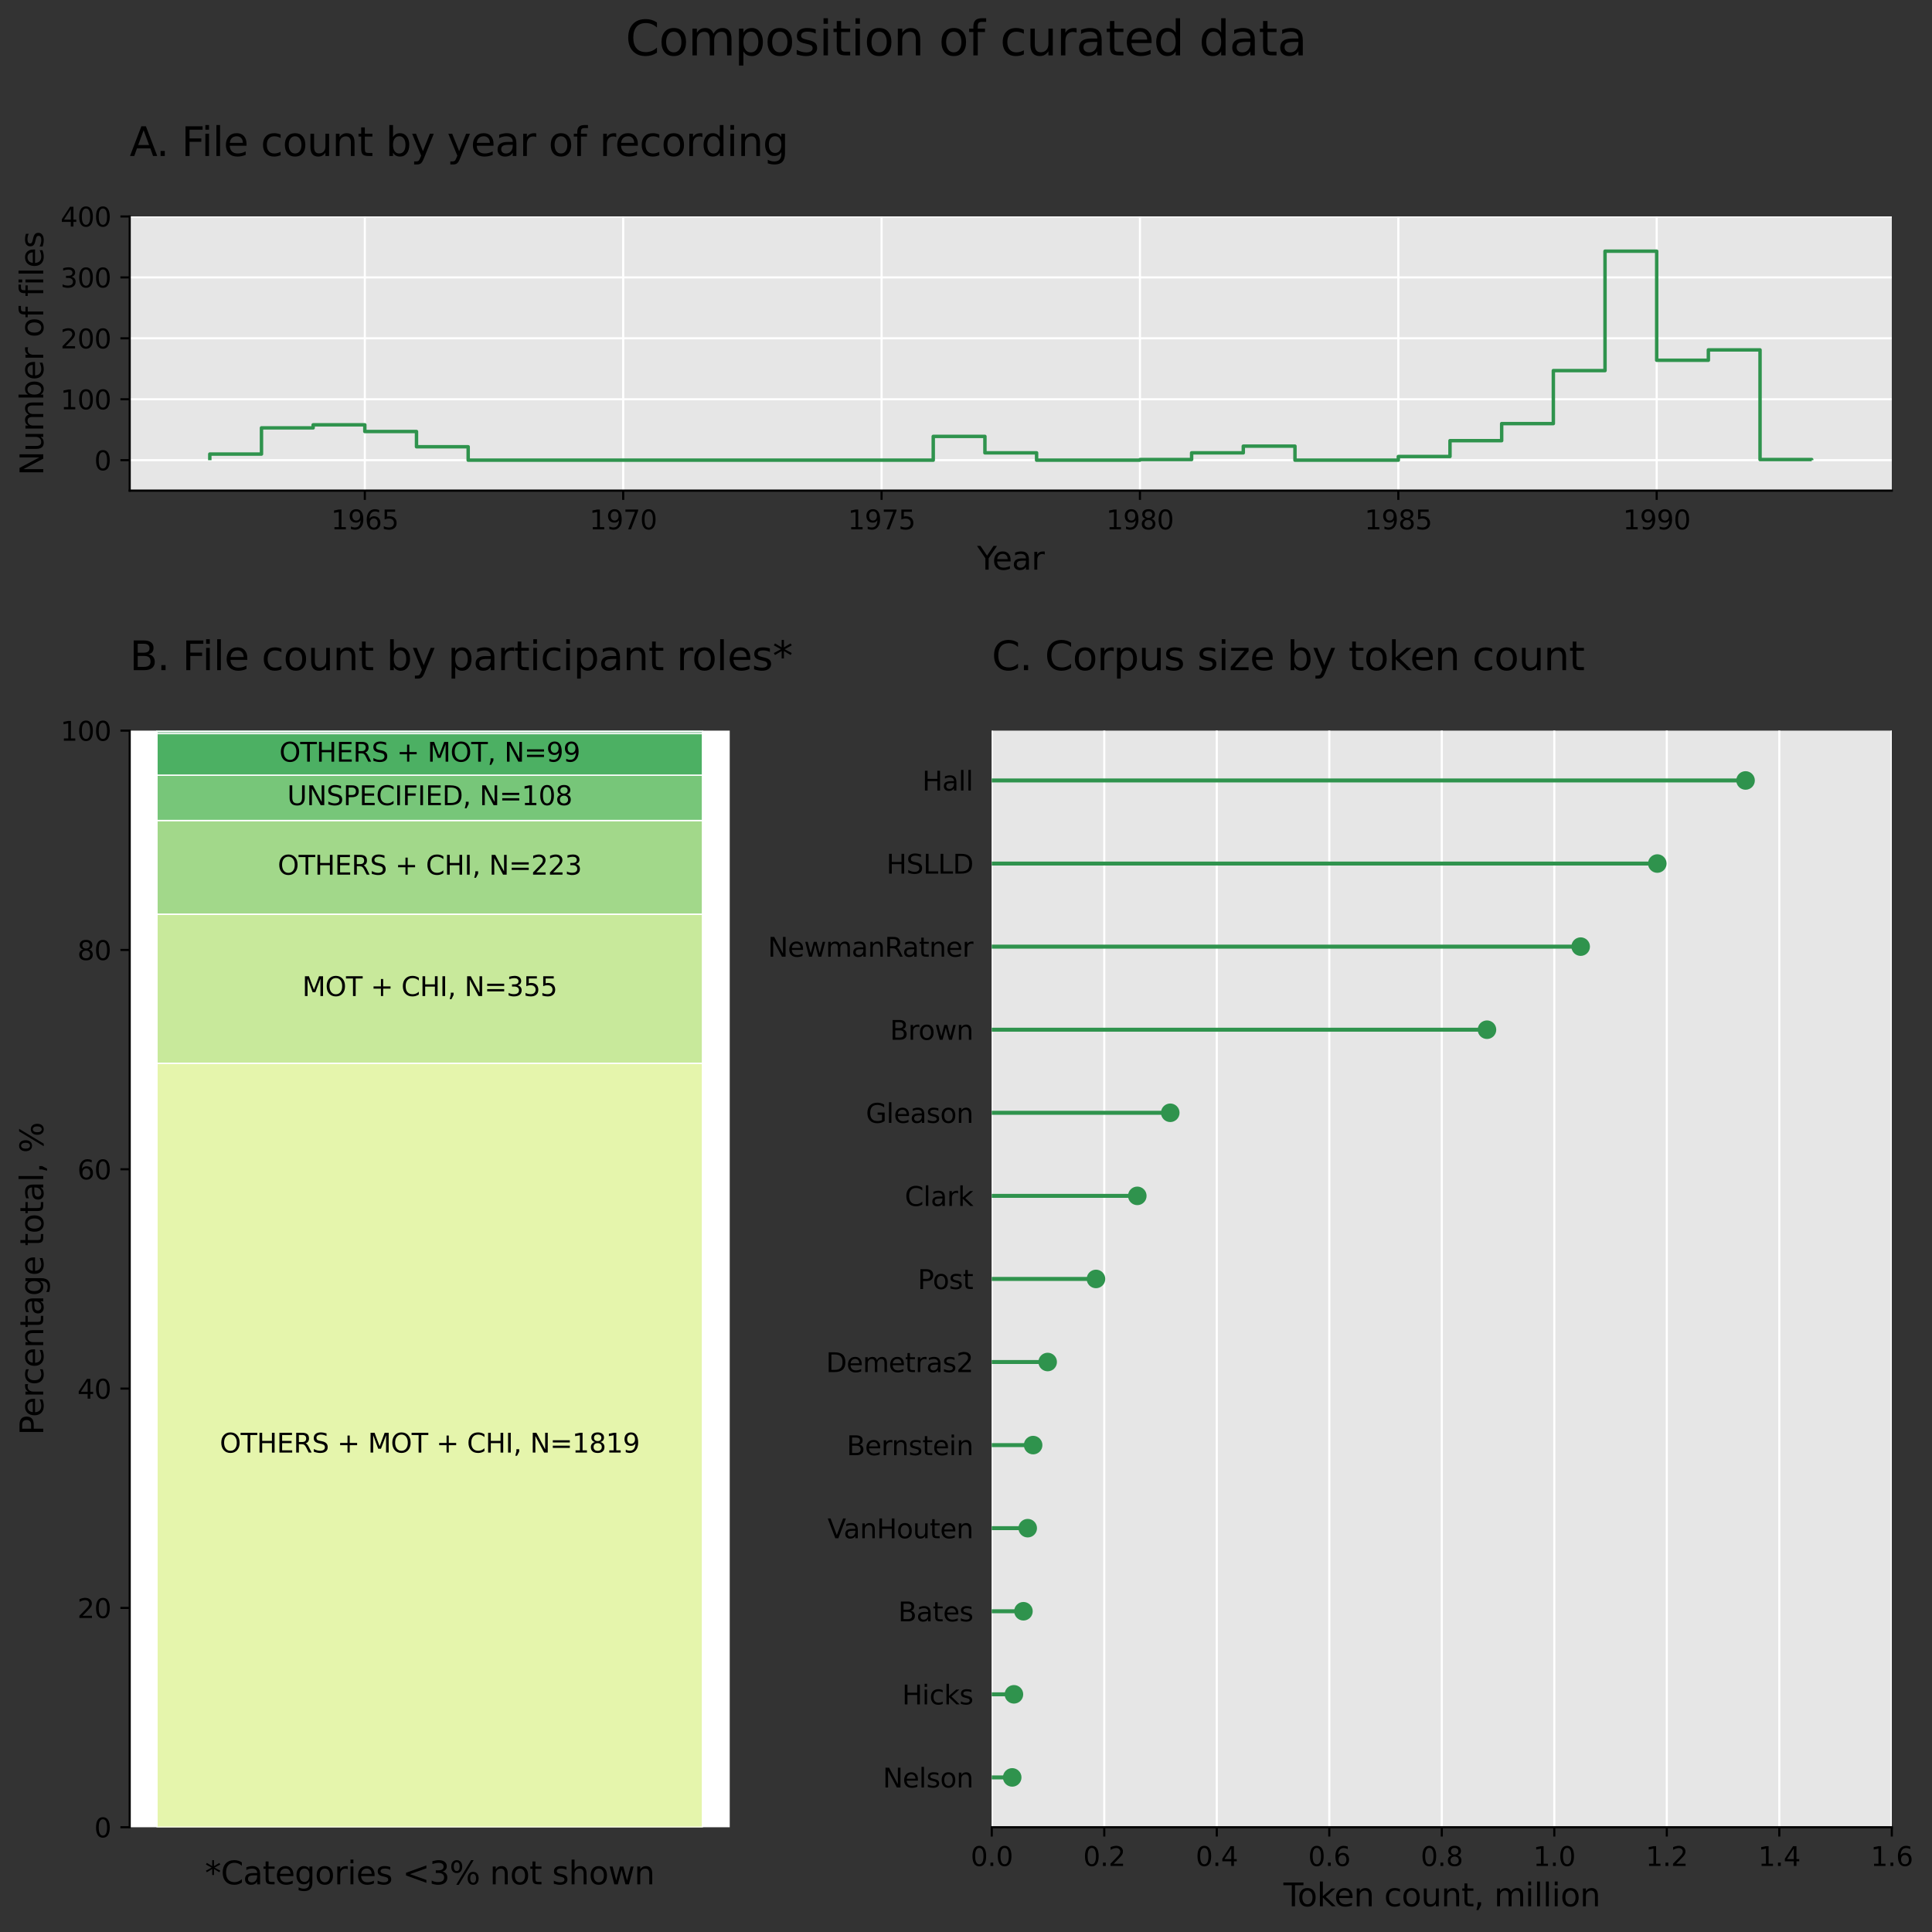 <?xml version="1.0" encoding="utf-8" standalone="no"?>
<!DOCTYPE svg PUBLIC "-//W3C//DTD SVG 1.1//EN"
  "http://www.w3.org/Graphics/SVG/1.1/DTD/svg11.dtd">
<svg height="728.4pt" version="1.1" viewBox="0 0 728.4 728.4" width="728.4pt" xmlns="http://www.w3.org/2000/svg" xmlns:xlink="http://www.w3.org/1999/xlink">
 <rect x="0" y="0" width="728.4" height="728.4" fill="#333333" stroke="none"/>
 <defs>
  <style type="text/css">*{stroke-linecap:butt;stroke-linejoin:round;}</style>
 </defs>
 <g id="figure_1">
  <g id="patch_1">
   <path d="M 0 728.4 
L 728.4 728.4 
L 728.4 0 
L 0 0 
z
" style="fill:none;"/>
  </g>
  <g id="axes_1">
   <g id="patch_2">
    <path d="M 48.901 184.975 
L 713.248 184.975 
L 713.248 81.612 
L 48.901 81.612 
z
" style="fill:#e6e6e6;"/>
   </g>
   <g id="matplotlib.axis_1">
    <g id="xtick_1">
     <g id="line2d_1">
      <path clip-path="url(#p56ba0b5b4e)" d="M 137.546 184.975 
L 137.546 81.612 
" style="fill:none;stroke:#ffffff;stroke-linecap:square;stroke-width:0.8;"/>
     </g>
     <g id="line2d_2">
      <defs>
       <path d="M 0 0 
L 0 3.5 
" id="m5a3cf721c9" style="stroke:#000000;stroke-width:0.8;"/>
      </defs>
      <g>
       <use style="stroke:#000000;stroke-width:0.8;" x="137.546" xlink:href="#m5a3cf721c9" y="184.975"/>
      </g>
     </g>
     <g id="text_1">
      <!-- 1965 -->
      <g transform="translate(124.821 199.573)scale(0.1 -0.1)">
       <defs>
        <path d="M 794 531 
L 1825 531 
L 1825 4091 
L 703 3866 
L 703 4441 
L 1819 4666 
L 2450 4666 
L 2450 531 
L 3481 531 
L 3481 0 
L 794 0 
L 794 531 
z
" id="DejaVuSans-31" transform="scale(0.016)"/>
        <path d="M 703 97 
L 703 672 
Q 941 559 1184 500 
Q 1428 441 1663 441 
Q 2288 441 2617 861 
Q 2947 1281 2994 2138 
Q 2813 1869 2534 1725 
Q 2256 1581 1919 1581 
Q 1219 1581 811 2004 
Q 403 2428 403 3163 
Q 403 3881 828 4315 
Q 1253 4750 1959 4750 
Q 2769 4750 3195 4129 
Q 3622 3509 3622 2328 
Q 3622 1225 3098 567 
Q 2575 -91 1691 -91 
Q 1453 -91 1209 -44 
Q 966 3 703 97 
z
M 1959 2075 
Q 2384 2075 2632 2365 
Q 2881 2656 2881 3163 
Q 2881 3666 2632 3958 
Q 2384 4250 1959 4250 
Q 1534 4250 1286 3958 
Q 1038 3666 1038 3163 
Q 1038 2656 1286 2365 
Q 1534 2075 1959 2075 
z
" id="DejaVuSans-39" transform="scale(0.016)"/>
        <path d="M 2113 2584 
Q 1688 2584 1439 2293 
Q 1191 2003 1191 1497 
Q 1191 994 1439 701 
Q 1688 409 2113 409 
Q 2538 409 2786 701 
Q 3034 994 3034 1497 
Q 3034 2003 2786 2293 
Q 2538 2584 2113 2584 
z
M 3366 4563 
L 3366 3988 
Q 3128 4100 2886 4159 
Q 2644 4219 2406 4219 
Q 1781 4219 1451 3797 
Q 1122 3375 1075 2522 
Q 1259 2794 1537 2939 
Q 1816 3084 2150 3084 
Q 2853 3084 3261 2657 
Q 3669 2231 3669 1497 
Q 3669 778 3244 343 
Q 2819 -91 2113 -91 
Q 1303 -91 875 529 
Q 447 1150 447 2328 
Q 447 3434 972 4092 
Q 1497 4750 2381 4750 
Q 2619 4750 2861 4703 
Q 3103 4656 3366 4563 
z
" id="DejaVuSans-36" transform="scale(0.016)"/>
        <path d="M 691 4666 
L 3169 4666 
L 3169 4134 
L 1269 4134 
L 1269 2991 
Q 1406 3038 1543 3061 
Q 1681 3084 1819 3084 
Q 2600 3084 3056 2656 
Q 3513 2228 3513 1497 
Q 3513 744 3044 326 
Q 2575 -91 1722 -91 
Q 1428 -91 1123 -41 
Q 819 9 494 109 
L 494 744 
Q 775 591 1075 516 
Q 1375 441 1709 441 
Q 2250 441 2565 725 
Q 2881 1009 2881 1497 
Q 2881 1984 2565 2268 
Q 2250 2553 1709 2553 
Q 1456 2553 1204 2497 
Q 953 2441 691 2322 
L 691 4666 
z
" id="DejaVuSans-35" transform="scale(0.016)"/>
       </defs>
       <use xlink:href="#DejaVuSans-31"/>
       <use x="63.623" xlink:href="#DejaVuSans-39"/>
       <use x="127.246" xlink:href="#DejaVuSans-36"/>
       <use x="190.869" xlink:href="#DejaVuSans-35"/>
      </g>
     </g>
    </g>
    <g id="xtick_2">
     <g id="line2d_3">
      <path clip-path="url(#p56ba0b5b4e)" d="M 234.957 184.975 
L 234.957 81.612 
" style="fill:none;stroke:#ffffff;stroke-linecap:square;stroke-width:0.8;"/>
     </g>
     <g id="line2d_4">
      <g>
       <use style="stroke:#000000;stroke-width:0.8;" x="234.957" xlink:href="#m5a3cf721c9" y="184.975"/>
      </g>
     </g>
     <g id="text_2">
      <!-- 1970 -->
      <g transform="translate(222.232 199.573)scale(0.1 -0.1)">
       <defs>
        <path d="M 525 4666 
L 3525 4666 
L 3525 4397 
L 1831 0 
L 1172 0 
L 2766 4134 
L 525 4134 
L 525 4666 
z
" id="DejaVuSans-37" transform="scale(0.016)"/>
        <path d="M 2034 4250 
Q 1547 4250 1301 3770 
Q 1056 3291 1056 2328 
Q 1056 1369 1301 889 
Q 1547 409 2034 409 
Q 2525 409 2770 889 
Q 3016 1369 3016 2328 
Q 3016 3291 2770 3770 
Q 2525 4250 2034 4250 
z
M 2034 4750 
Q 2819 4750 3233 4129 
Q 3647 3509 3647 2328 
Q 3647 1150 3233 529 
Q 2819 -91 2034 -91 
Q 1250 -91 836 529 
Q 422 1150 422 2328 
Q 422 3509 836 4129 
Q 1250 4750 2034 4750 
z
" id="DejaVuSans-30" transform="scale(0.016)"/>
       </defs>
       <use xlink:href="#DejaVuSans-31"/>
       <use x="63.623" xlink:href="#DejaVuSans-39"/>
       <use x="127.246" xlink:href="#DejaVuSans-37"/>
       <use x="190.869" xlink:href="#DejaVuSans-30"/>
      </g>
     </g>
    </g>
    <g id="xtick_3">
     <g id="line2d_5">
      <path clip-path="url(#p56ba0b5b4e)" d="M 332.369 184.975 
L 332.369 81.612 
" style="fill:none;stroke:#ffffff;stroke-linecap:square;stroke-width:0.8;"/>
     </g>
     <g id="line2d_6">
      <g>
       <use style="stroke:#000000;stroke-width:0.8;" x="332.369" xlink:href="#m5a3cf721c9" y="184.975"/>
      </g>
     </g>
     <g id="text_3">
      <!-- 1975 -->
      <g transform="translate(319.644 199.573)scale(0.1 -0.1)">
       <use xlink:href="#DejaVuSans-31"/>
       <use x="63.623" xlink:href="#DejaVuSans-39"/>
       <use x="127.246" xlink:href="#DejaVuSans-37"/>
       <use x="190.869" xlink:href="#DejaVuSans-35"/>
      </g>
     </g>
    </g>
    <g id="xtick_4">
     <g id="line2d_7">
      <path clip-path="url(#p56ba0b5b4e)" d="M 429.78 184.975 
L 429.78 81.612 
" style="fill:none;stroke:#ffffff;stroke-linecap:square;stroke-width:0.8;"/>
     </g>
     <g id="line2d_8">
      <g>
       <use style="stroke:#000000;stroke-width:0.8;" x="429.78" xlink:href="#m5a3cf721c9" y="184.975"/>
      </g>
     </g>
     <g id="text_4">
      <!-- 1980 -->
      <g transform="translate(417.055 199.573)scale(0.1 -0.1)">
       <defs>
        <path d="M 2034 2216 
Q 1584 2216 1326 1975 
Q 1069 1734 1069 1313 
Q 1069 891 1326 650 
Q 1584 409 2034 409 
Q 2484 409 2743 651 
Q 3003 894 3003 1313 
Q 3003 1734 2745 1975 
Q 2488 2216 2034 2216 
z
M 1403 2484 
Q 997 2584 770 2862 
Q 544 3141 544 3541 
Q 544 4100 942 4425 
Q 1341 4750 2034 4750 
Q 2731 4750 3128 4425 
Q 3525 4100 3525 3541 
Q 3525 3141 3298 2862 
Q 3072 2584 2669 2484 
Q 3125 2378 3379 2068 
Q 3634 1759 3634 1313 
Q 3634 634 3220 271 
Q 2806 -91 2034 -91 
Q 1263 -91 848 271 
Q 434 634 434 1313 
Q 434 1759 690 2068 
Q 947 2378 1403 2484 
z
M 1172 3481 
Q 1172 3119 1398 2916 
Q 1625 2713 2034 2713 
Q 2441 2713 2670 2916 
Q 2900 3119 2900 3481 
Q 2900 3844 2670 4047 
Q 2441 4250 2034 4250 
Q 1625 4250 1398 4047 
Q 1172 3844 1172 3481 
z
" id="DejaVuSans-38" transform="scale(0.016)"/>
       </defs>
       <use xlink:href="#DejaVuSans-31"/>
       <use x="63.623" xlink:href="#DejaVuSans-39"/>
       <use x="127.246" xlink:href="#DejaVuSans-38"/>
       <use x="190.869" xlink:href="#DejaVuSans-30"/>
      </g>
     </g>
    </g>
    <g id="xtick_5">
     <g id="line2d_9">
      <path clip-path="url(#p56ba0b5b4e)" d="M 527.192 184.975 
L 527.192 81.612 
" style="fill:none;stroke:#ffffff;stroke-linecap:square;stroke-width:0.8;"/>
     </g>
     <g id="line2d_10">
      <g>
       <use style="stroke:#000000;stroke-width:0.8;" x="527.192" xlink:href="#m5a3cf721c9" y="184.975"/>
      </g>
     </g>
     <g id="text_5">
      <!-- 1985 -->
      <g transform="translate(514.467 199.573)scale(0.1 -0.1)">
       <use xlink:href="#DejaVuSans-31"/>
       <use x="63.623" xlink:href="#DejaVuSans-39"/>
       <use x="127.246" xlink:href="#DejaVuSans-38"/>
       <use x="190.869" xlink:href="#DejaVuSans-35"/>
      </g>
     </g>
    </g>
    <g id="xtick_6">
     <g id="line2d_11">
      <path clip-path="url(#p56ba0b5b4e)" d="M 624.603 184.975 
L 624.603 81.612 
" style="fill:none;stroke:#ffffff;stroke-linecap:square;stroke-width:0.8;"/>
     </g>
     <g id="line2d_12">
      <g>
       <use style="stroke:#000000;stroke-width:0.8;" x="624.603" xlink:href="#m5a3cf721c9" y="184.975"/>
      </g>
     </g>
     <g id="text_6">
      <!-- 1990 -->
      <g transform="translate(611.878 199.573)scale(0.1 -0.1)">
       <use xlink:href="#DejaVuSans-31"/>
       <use x="63.623" xlink:href="#DejaVuSans-39"/>
       <use x="127.246" xlink:href="#DejaVuSans-39"/>
       <use x="190.869" xlink:href="#DejaVuSans-30"/>
      </g>
     </g>
    </g>
    <g id="text_7">
     <!-- Year -->
     <g transform="translate(368.37 214.771)scale(0.12 -0.12)">
      <defs>
       <path d="M -13 4666 
L 666 4666 
L 1959 2747 
L 3244 4666 
L 3922 4666 
L 2272 2222 
L 2272 0 
L 1638 0 
L 1638 2222 
L -13 4666 
z
" id="DejaVuSans-59" transform="scale(0.016)"/>
       <path d="M 3597 1894 
L 3597 1613 
L 953 1613 
Q 991 1019 1311 708 
Q 1631 397 2203 397 
Q 2534 397 2845 478 
Q 3156 559 3463 722 
L 3463 178 
Q 3153 47 2828 -22 
Q 2503 -91 2169 -91 
Q 1331 -91 842 396 
Q 353 884 353 1716 
Q 353 2575 817 3079 
Q 1281 3584 2069 3584 
Q 2775 3584 3186 3129 
Q 3597 2675 3597 1894 
z
M 3022 2063 
Q 3016 2534 2758 2815 
Q 2500 3097 2075 3097 
Q 1594 3097 1305 2825 
Q 1016 2553 972 2059 
L 3022 2063 
z
" id="DejaVuSans-65" transform="scale(0.016)"/>
       <path d="M 2194 1759 
Q 1497 1759 1228 1600 
Q 959 1441 959 1056 
Q 959 750 1161 570 
Q 1363 391 1709 391 
Q 2188 391 2477 730 
Q 2766 1069 2766 1631 
L 2766 1759 
L 2194 1759 
z
M 3341 1997 
L 3341 0 
L 2766 0 
L 2766 531 
Q 2569 213 2275 61 
Q 1981 -91 1556 -91 
Q 1019 -91 701 211 
Q 384 513 384 1019 
Q 384 1609 779 1909 
Q 1175 2209 1959 2209 
L 2766 2209 
L 2766 2266 
Q 2766 2663 2505 2880 
Q 2244 3097 1772 3097 
Q 1472 3097 1187 3025 
Q 903 2953 641 2809 
L 641 3341 
Q 956 3463 1253 3523 
Q 1550 3584 1831 3584 
Q 2591 3584 2966 3190 
Q 3341 2797 3341 1997 
z
" id="DejaVuSans-61" transform="scale(0.016)"/>
       <path d="M 2631 2963 
Q 2534 3019 2420 3045 
Q 2306 3072 2169 3072 
Q 1681 3072 1420 2755 
Q 1159 2438 1159 1844 
L 1159 0 
L 581 0 
L 581 3500 
L 1159 3500 
L 1159 2956 
Q 1341 3275 1631 3429 
Q 1922 3584 2338 3584 
Q 2397 3584 2469 3576 
Q 2541 3569 2628 3553 
L 2631 2963 
z
" id="DejaVuSans-72" transform="scale(0.016)"/>
      </defs>
      <use xlink:href="#DejaVuSans-59"/>
      <use x="47.834" xlink:href="#DejaVuSans-65"/>
      <use x="109.357" xlink:href="#DejaVuSans-61"/>
      <use x="170.637" xlink:href="#DejaVuSans-72"/>
     </g>
    </g>
   </g>
   <g id="matplotlib.axis_2">
    <g id="ytick_1">
     <g id="line2d_13">
      <path clip-path="url(#p56ba0b5b4e)" d="M 48.901 173.49 
L 713.248 173.49 
" style="fill:none;stroke:#ffffff;stroke-linecap:square;stroke-width:0.8;"/>
     </g>
     <g id="line2d_14">
      <defs>
       <path d="M 0 0 
L -3.5 0 
" id="m7ac1f9de6a" style="stroke:#000000;stroke-width:0.8;"/>
      </defs>
      <g>
       <use style="stroke:#000000;stroke-width:0.8;" x="48.901" xlink:href="#m7ac1f9de6a" y="173.49"/>
      </g>
     </g>
     <g id="text_8">
      <!-- 0 -->
      <g transform="translate(35.539 177.289)scale(0.1 -0.1)">
       <use xlink:href="#DejaVuSans-30"/>
      </g>
     </g>
    </g>
    <g id="ytick_2">
     <g id="line2d_15">
      <path clip-path="url(#p56ba0b5b4e)" d="M 48.901 150.521 
L 713.248 150.521 
" style="fill:none;stroke:#ffffff;stroke-linecap:square;stroke-width:0.8;"/>
     </g>
     <g id="line2d_16">
      <g>
       <use style="stroke:#000000;stroke-width:0.8;" x="48.901" xlink:href="#m7ac1f9de6a" y="150.521"/>
      </g>
     </g>
     <g id="text_9">
      <!-- 100 -->
      <g transform="translate(22.814 154.32)scale(0.1 -0.1)">
       <use xlink:href="#DejaVuSans-31"/>
       <use x="63.623" xlink:href="#DejaVuSans-30"/>
       <use x="127.246" xlink:href="#DejaVuSans-30"/>
      </g>
     </g>
    </g>
    <g id="ytick_3">
     <g id="line2d_17">
      <path clip-path="url(#p56ba0b5b4e)" d="M 48.901 127.551 
L 713.248 127.551 
" style="fill:none;stroke:#ffffff;stroke-linecap:square;stroke-width:0.8;"/>
     </g>
     <g id="line2d_18">
      <g>
       <use style="stroke:#000000;stroke-width:0.8;" x="48.901" xlink:href="#m7ac1f9de6a" y="127.551"/>
      </g>
     </g>
     <g id="text_10">
      <!-- 200 -->
      <g transform="translate(22.814 131.35)scale(0.1 -0.1)">
       <defs>
        <path d="M 1228 531 
L 3431 531 
L 3431 0 
L 469 0 
L 469 531 
Q 828 903 1448 1529 
Q 2069 2156 2228 2338 
Q 2531 2678 2651 2914 
Q 2772 3150 2772 3378 
Q 2772 3750 2511 3984 
Q 2250 4219 1831 4219 
Q 1534 4219 1204 4116 
Q 875 4013 500 3803 
L 500 4441 
Q 881 4594 1212 4672 
Q 1544 4750 1819 4750 
Q 2544 4750 2975 4387 
Q 3406 4025 3406 3419 
Q 3406 3131 3298 2873 
Q 3191 2616 2906 2266 
Q 2828 2175 2409 1742 
Q 1991 1309 1228 531 
z
" id="DejaVuSans-32" transform="scale(0.016)"/>
       </defs>
       <use xlink:href="#DejaVuSans-32"/>
       <use x="63.623" xlink:href="#DejaVuSans-30"/>
       <use x="127.246" xlink:href="#DejaVuSans-30"/>
      </g>
     </g>
    </g>
    <g id="ytick_4">
     <g id="line2d_19">
      <path clip-path="url(#p56ba0b5b4e)" d="M 48.901 104.582 
L 713.248 104.582 
" style="fill:none;stroke:#ffffff;stroke-linecap:square;stroke-width:0.8;"/>
     </g>
     <g id="line2d_20">
      <g>
       <use style="stroke:#000000;stroke-width:0.8;" x="48.901" xlink:href="#m7ac1f9de6a" y="104.582"/>
      </g>
     </g>
     <g id="text_11">
      <!-- 300 -->
      <g transform="translate(22.814 108.381)scale(0.1 -0.1)">
       <defs>
        <path d="M 2597 2516 
Q 3050 2419 3304 2112 
Q 3559 1806 3559 1356 
Q 3559 666 3084 287 
Q 2609 -91 1734 -91 
Q 1441 -91 1130 -33 
Q 819 25 488 141 
L 488 750 
Q 750 597 1062 519 
Q 1375 441 1716 441 
Q 2309 441 2620 675 
Q 2931 909 2931 1356 
Q 2931 1769 2642 2001 
Q 2353 2234 1838 2234 
L 1294 2234 
L 1294 2753 
L 1863 2753 
Q 2328 2753 2575 2939 
Q 2822 3125 2822 3475 
Q 2822 3834 2567 4026 
Q 2313 4219 1838 4219 
Q 1578 4219 1281 4162 
Q 984 4106 628 3988 
L 628 4550 
Q 988 4650 1302 4700 
Q 1616 4750 1894 4750 
Q 2613 4750 3031 4423 
Q 3450 4097 3450 3541 
Q 3450 3153 3228 2886 
Q 3006 2619 2597 2516 
z
" id="DejaVuSans-33" transform="scale(0.016)"/>
       </defs>
       <use xlink:href="#DejaVuSans-33"/>
       <use x="63.623" xlink:href="#DejaVuSans-30"/>
       <use x="127.246" xlink:href="#DejaVuSans-30"/>
      </g>
     </g>
    </g>
    <g id="ytick_5">
     <g id="line2d_21">
      <path clip-path="url(#p56ba0b5b4e)" d="M 48.901 81.612 
L 713.248 81.612 
" style="fill:none;stroke:#ffffff;stroke-linecap:square;stroke-width:0.8;"/>
     </g>
     <g id="line2d_22">
      <g>
       <use style="stroke:#000000;stroke-width:0.8;" x="48.901" xlink:href="#m7ac1f9de6a" y="81.612"/>
      </g>
     </g>
     <g id="text_12">
      <!-- 400 -->
      <g transform="translate(22.814 85.411)scale(0.1 -0.1)">
       <defs>
        <path d="M 2419 4116 
L 825 1625 
L 2419 1625 
L 2419 4116 
z
M 2253 4666 
L 3047 4666 
L 3047 1625 
L 3713 1625 
L 3713 1100 
L 3047 1100 
L 3047 0 
L 2419 0 
L 2419 1100 
L 313 1100 
L 313 1709 
L 2253 4666 
z
" id="DejaVuSans-34" transform="scale(0.016)"/>
       </defs>
       <use xlink:href="#DejaVuSans-34"/>
       <use x="63.623" xlink:href="#DejaVuSans-30"/>
       <use x="127.246" xlink:href="#DejaVuSans-30"/>
      </g>
     </g>
    </g>
    <g id="text_13">
     <!-- Number of files -->
     <g transform="translate(16.318 179.257)rotate(-90)scale(0.12 -0.12)">
      <defs>
       <path d="M 628 4666 
L 1478 4666 
L 3547 763 
L 3547 4666 
L 4159 4666 
L 4159 0 
L 3309 0 
L 1241 3903 
L 1241 0 
L 628 0 
L 628 4666 
z
" id="DejaVuSans-4e" transform="scale(0.016)"/>
       <path d="M 544 1381 
L 544 3500 
L 1119 3500 
L 1119 1403 
Q 1119 906 1312 657 
Q 1506 409 1894 409 
Q 2359 409 2629 706 
Q 2900 1003 2900 1516 
L 2900 3500 
L 3475 3500 
L 3475 0 
L 2900 0 
L 2900 538 
Q 2691 219 2414 64 
Q 2138 -91 1772 -91 
Q 1169 -91 856 284 
Q 544 659 544 1381 
z
M 1991 3584 
L 1991 3584 
z
" id="DejaVuSans-75" transform="scale(0.016)"/>
       <path d="M 3328 2828 
Q 3544 3216 3844 3400 
Q 4144 3584 4550 3584 
Q 5097 3584 5394 3201 
Q 5691 2819 5691 2113 
L 5691 0 
L 5113 0 
L 5113 2094 
Q 5113 2597 4934 2840 
Q 4756 3084 4391 3084 
Q 3944 3084 3684 2787 
Q 3425 2491 3425 1978 
L 3425 0 
L 2847 0 
L 2847 2094 
Q 2847 2600 2669 2842 
Q 2491 3084 2119 3084 
Q 1678 3084 1418 2786 
Q 1159 2488 1159 1978 
L 1159 0 
L 581 0 
L 581 3500 
L 1159 3500 
L 1159 2956 
Q 1356 3278 1631 3431 
Q 1906 3584 2284 3584 
Q 2666 3584 2933 3390 
Q 3200 3197 3328 2828 
z
" id="DejaVuSans-6d" transform="scale(0.016)"/>
       <path d="M 3116 1747 
Q 3116 2381 2855 2742 
Q 2594 3103 2138 3103 
Q 1681 3103 1420 2742 
Q 1159 2381 1159 1747 
Q 1159 1113 1420 752 
Q 1681 391 2138 391 
Q 2594 391 2855 752 
Q 3116 1113 3116 1747 
z
M 1159 2969 
Q 1341 3281 1617 3432 
Q 1894 3584 2278 3584 
Q 2916 3584 3314 3078 
Q 3713 2572 3713 1747 
Q 3713 922 3314 415 
Q 2916 -91 2278 -91 
Q 1894 -91 1617 61 
Q 1341 213 1159 525 
L 1159 0 
L 581 0 
L 581 4863 
L 1159 4863 
L 1159 2969 
z
" id="DejaVuSans-62" transform="scale(0.016)"/>
       <path id="DejaVuSans-20" transform="scale(0.016)"/>
       <path d="M 1959 3097 
Q 1497 3097 1228 2736 
Q 959 2375 959 1747 
Q 959 1119 1226 758 
Q 1494 397 1959 397 
Q 2419 397 2687 759 
Q 2956 1122 2956 1747 
Q 2956 2369 2687 2733 
Q 2419 3097 1959 3097 
z
M 1959 3584 
Q 2709 3584 3137 3096 
Q 3566 2609 3566 1747 
Q 3566 888 3137 398 
Q 2709 -91 1959 -91 
Q 1206 -91 779 398 
Q 353 888 353 1747 
Q 353 2609 779 3096 
Q 1206 3584 1959 3584 
z
" id="DejaVuSans-6f" transform="scale(0.016)"/>
       <path d="M 2375 4863 
L 2375 4384 
L 1825 4384 
Q 1516 4384 1395 4259 
Q 1275 4134 1275 3809 
L 1275 3500 
L 2222 3500 
L 2222 3053 
L 1275 3053 
L 1275 0 
L 697 0 
L 697 3053 
L 147 3053 
L 147 3500 
L 697 3500 
L 697 3744 
Q 697 4328 969 4595 
Q 1241 4863 1831 4863 
L 2375 4863 
z
" id="DejaVuSans-66" transform="scale(0.016)"/>
       <path d="M 603 3500 
L 1178 3500 
L 1178 0 
L 603 0 
L 603 3500 
z
M 603 4863 
L 1178 4863 
L 1178 4134 
L 603 4134 
L 603 4863 
z
" id="DejaVuSans-69" transform="scale(0.016)"/>
       <path d="M 603 4863 
L 1178 4863 
L 1178 0 
L 603 0 
L 603 4863 
z
" id="DejaVuSans-6c" transform="scale(0.016)"/>
       <path d="M 2834 3397 
L 2834 2853 
Q 2591 2978 2328 3040 
Q 2066 3103 1784 3103 
Q 1356 3103 1142 2972 
Q 928 2841 928 2578 
Q 928 2378 1081 2264 
Q 1234 2150 1697 2047 
L 1894 2003 
Q 2506 1872 2764 1633 
Q 3022 1394 3022 966 
Q 3022 478 2636 193 
Q 2250 -91 1575 -91 
Q 1294 -91 989 -36 
Q 684 19 347 128 
L 347 722 
Q 666 556 975 473 
Q 1284 391 1588 391 
Q 1994 391 2212 530 
Q 2431 669 2431 922 
Q 2431 1156 2273 1281 
Q 2116 1406 1581 1522 
L 1381 1569 
Q 847 1681 609 1914 
Q 372 2147 372 2553 
Q 372 3047 722 3315 
Q 1072 3584 1716 3584 
Q 2034 3584 2315 3537 
Q 2597 3491 2834 3397 
z
" id="DejaVuSans-73" transform="scale(0.016)"/>
      </defs>
      <use xlink:href="#DejaVuSans-4e"/>
      <use x="74.805" xlink:href="#DejaVuSans-75"/>
      <use x="138.184" xlink:href="#DejaVuSans-6d"/>
      <use x="235.596" xlink:href="#DejaVuSans-62"/>
      <use x="299.072" xlink:href="#DejaVuSans-65"/>
      <use x="360.596" xlink:href="#DejaVuSans-72"/>
      <use x="401.709" xlink:href="#DejaVuSans-20"/>
      <use x="433.496" xlink:href="#DejaVuSans-6f"/>
      <use x="494.678" xlink:href="#DejaVuSans-66"/>
      <use x="529.883" xlink:href="#DejaVuSans-20"/>
      <use x="561.67" xlink:href="#DejaVuSans-66"/>
      <use x="596.875" xlink:href="#DejaVuSans-69"/>
      <use x="624.658" xlink:href="#DejaVuSans-6c"/>
      <use x="652.441" xlink:href="#DejaVuSans-65"/>
      <use x="713.965" xlink:href="#DejaVuSans-73"/>
     </g>
    </g>
   </g>
   <g id="patch_3">
    <path clip-path="url(#p56ba0b5b4e)" d="M 79.099 173.49 
L 79.099 171.193 
L 98.581 171.193 
L 98.581 161.316 
L 118.063 161.316 
L 118.063 160.168 
L 137.546 160.168 
L 137.546 162.694 
L 157.028 162.694 
L 157.028 168.437 
L 176.51 168.437 
L 176.51 173.49 
L 195.993 173.49 
L 195.993 173.49 
L 215.475 173.49 
L 215.475 173.49 
L 234.957 173.49 
L 234.957 173.49 
L 254.44 173.49 
L 254.44 173.49 
L 273.922 173.49 
L 273.922 173.49 
L 293.404 173.49 
L 293.404 173.49 
L 312.887 173.49 
L 312.887 173.49 
L 332.369 173.49 
L 332.369 173.49 
L 351.851 173.49 
L 351.851 164.532 
L 371.333 164.532 
L 371.333 170.734 
L 390.816 170.734 
L 390.816 173.49 
L 410.298 173.49 
L 410.298 173.49 
L 429.78 173.49 
L 429.78 173.26 
L 449.263 173.26 
L 449.263 170.734 
L 468.745 170.734 
L 468.745 168.207 
L 488.227 168.207 
L 488.227 173.49 
L 507.71 173.49 
L 507.71 173.49 
L 527.192 173.49 
L 527.192 172.112 
L 546.674 172.112 
L 546.674 166.14 
L 566.157 166.14 
L 566.157 159.708 
L 585.639 159.708 
L 585.639 139.725 
L 605.121 139.725 
L 605.121 94.705 
L 624.603 94.705 
L 624.603 135.82 
L 644.086 135.82 
L 644.086 131.915 
L 663.568 131.915 
L 663.568 173.26 
L 683.05 173.26 
L 683.05 173.49 
" style="fill:none;stroke:#2f934d;stroke-linejoin:miter;stroke-width:1.3;"/>
   </g>
   <g id="patch_4">
    <path d="M 48.901 184.975 
L 48.901 81.612 
" style="fill:none;stroke:#000000;stroke-linecap:square;stroke-linejoin:miter;stroke-width:0.8;"/>
   </g>
   <g id="patch_5">
    <path d="M 48.901 184.975 
L 713.248 184.975 
" style="fill:none;stroke:#000000;stroke-linecap:square;stroke-linejoin:miter;stroke-width:0.8;"/>
   </g>
   <g id="text_14">
    <!--  -->
    <g transform="translate(48.901 42.019)scale(0.15 -0.15)"/>
    <!-- A. File count by year of recording -->
    <g transform="translate(48.901 58.815)scale(0.15 -0.15)">
     <defs>
      <path d="M 2188 4044 
L 1331 1722 
L 3047 1722 
L 2188 4044 
z
M 1831 4666 
L 2547 4666 
L 4325 0 
L 3669 0 
L 3244 1197 
L 1141 1197 
L 716 0 
L 50 0 
L 1831 4666 
z
" id="DejaVuSans-41" transform="scale(0.016)"/>
      <path d="M 684 794 
L 1344 794 
L 1344 0 
L 684 0 
L 684 794 
z
" id="DejaVuSans-2e" transform="scale(0.016)"/>
      <path d="M 628 4666 
L 3309 4666 
L 3309 4134 
L 1259 4134 
L 1259 2759 
L 3109 2759 
L 3109 2228 
L 1259 2228 
L 1259 0 
L 628 0 
L 628 4666 
z
" id="DejaVuSans-46" transform="scale(0.016)"/>
      <path d="M 3122 3366 
L 3122 2828 
Q 2878 2963 2633 3030 
Q 2388 3097 2138 3097 
Q 1578 3097 1268 2742 
Q 959 2388 959 1747 
Q 959 1106 1268 751 
Q 1578 397 2138 397 
Q 2388 397 2633 464 
Q 2878 531 3122 666 
L 3122 134 
Q 2881 22 2623 -34 
Q 2366 -91 2075 -91 
Q 1284 -91 818 406 
Q 353 903 353 1747 
Q 353 2603 823 3093 
Q 1294 3584 2113 3584 
Q 2378 3584 2631 3529 
Q 2884 3475 3122 3366 
z
" id="DejaVuSans-63" transform="scale(0.016)"/>
      <path d="M 3513 2113 
L 3513 0 
L 2938 0 
L 2938 2094 
Q 2938 2591 2744 2837 
Q 2550 3084 2163 3084 
Q 1697 3084 1428 2787 
Q 1159 2491 1159 1978 
L 1159 0 
L 581 0 
L 581 3500 
L 1159 3500 
L 1159 2956 
Q 1366 3272 1645 3428 
Q 1925 3584 2291 3584 
Q 2894 3584 3203 3211 
Q 3513 2838 3513 2113 
z
" id="DejaVuSans-6e" transform="scale(0.016)"/>
      <path d="M 1172 4494 
L 1172 3500 
L 2356 3500 
L 2356 3053 
L 1172 3053 
L 1172 1153 
Q 1172 725 1289 603 
Q 1406 481 1766 481 
L 2356 481 
L 2356 0 
L 1766 0 
Q 1100 0 847 248 
Q 594 497 594 1153 
L 594 3053 
L 172 3053 
L 172 3500 
L 594 3500 
L 594 4494 
L 1172 4494 
z
" id="DejaVuSans-74" transform="scale(0.016)"/>
      <path d="M 2059 -325 
Q 1816 -950 1584 -1140 
Q 1353 -1331 966 -1331 
L 506 -1331 
L 506 -850 
L 844 -850 
Q 1081 -850 1212 -737 
Q 1344 -625 1503 -206 
L 1606 56 
L 191 3500 
L 800 3500 
L 1894 763 
L 2988 3500 
L 3597 3500 
L 2059 -325 
z
" id="DejaVuSans-79" transform="scale(0.016)"/>
      <path d="M 2906 2969 
L 2906 4863 
L 3481 4863 
L 3481 0 
L 2906 0 
L 2906 525 
Q 2725 213 2448 61 
Q 2172 -91 1784 -91 
Q 1150 -91 751 415 
Q 353 922 353 1747 
Q 353 2572 751 3078 
Q 1150 3584 1784 3584 
Q 2172 3584 2448 3432 
Q 2725 3281 2906 2969 
z
M 947 1747 
Q 947 1113 1208 752 
Q 1469 391 1925 391 
Q 2381 391 2643 752 
Q 2906 1113 2906 1747 
Q 2906 2381 2643 2742 
Q 2381 3103 1925 3103 
Q 1469 3103 1208 2742 
Q 947 2381 947 1747 
z
" id="DejaVuSans-64" transform="scale(0.016)"/>
      <path d="M 2906 1791 
Q 2906 2416 2648 2759 
Q 2391 3103 1925 3103 
Q 1463 3103 1205 2759 
Q 947 2416 947 1791 
Q 947 1169 1205 825 
Q 1463 481 1925 481 
Q 2391 481 2648 825 
Q 2906 1169 2906 1791 
z
M 3481 434 
Q 3481 -459 3084 -895 
Q 2688 -1331 1869 -1331 
Q 1566 -1331 1297 -1286 
Q 1028 -1241 775 -1147 
L 775 -588 
Q 1028 -725 1275 -790 
Q 1522 -856 1778 -856 
Q 2344 -856 2625 -561 
Q 2906 -266 2906 331 
L 2906 616 
Q 2728 306 2450 153 
Q 2172 0 1784 0 
Q 1141 0 747 490 
Q 353 981 353 1791 
Q 353 2603 747 3093 
Q 1141 3584 1784 3584 
Q 2172 3584 2450 3431 
Q 2728 3278 2906 2969 
L 2906 3500 
L 3481 3500 
L 3481 434 
z
" id="DejaVuSans-67" transform="scale(0.016)"/>
     </defs>
     <use xlink:href="#DejaVuSans-41"/>
     <use x="66.658" xlink:href="#DejaVuSans-2e"/>
     <use x="98.445" xlink:href="#DejaVuSans-20"/>
     <use x="130.232" xlink:href="#DejaVuSans-46"/>
     <use x="180.502" xlink:href="#DejaVuSans-69"/>
     <use x="208.285" xlink:href="#DejaVuSans-6c"/>
     <use x="236.068" xlink:href="#DejaVuSans-65"/>
     <use x="297.592" xlink:href="#DejaVuSans-20"/>
     <use x="329.379" xlink:href="#DejaVuSans-63"/>
     <use x="384.359" xlink:href="#DejaVuSans-6f"/>
     <use x="445.541" xlink:href="#DejaVuSans-75"/>
     <use x="508.92" xlink:href="#DejaVuSans-6e"/>
     <use x="572.299" xlink:href="#DejaVuSans-74"/>
     <use x="611.508" xlink:href="#DejaVuSans-20"/>
     <use x="643.295" xlink:href="#DejaVuSans-62"/>
     <use x="706.771" xlink:href="#DejaVuSans-79"/>
     <use x="765.951" xlink:href="#DejaVuSans-20"/>
     <use x="797.738" xlink:href="#DejaVuSans-79"/>
     <use x="856.918" xlink:href="#DejaVuSans-65"/>
     <use x="918.441" xlink:href="#DejaVuSans-61"/>
     <use x="979.721" xlink:href="#DejaVuSans-72"/>
     <use x="1020.834" xlink:href="#DejaVuSans-20"/>
     <use x="1052.621" xlink:href="#DejaVuSans-6f"/>
     <use x="1113.803" xlink:href="#DejaVuSans-66"/>
     <use x="1149.008" xlink:href="#DejaVuSans-20"/>
     <use x="1180.795" xlink:href="#DejaVuSans-72"/>
     <use x="1219.658" xlink:href="#DejaVuSans-65"/>
     <use x="1281.182" xlink:href="#DejaVuSans-63"/>
     <use x="1336.162" xlink:href="#DejaVuSans-6f"/>
     <use x="1397.344" xlink:href="#DejaVuSans-72"/>
     <use x="1436.707" xlink:href="#DejaVuSans-64"/>
     <use x="1500.184" xlink:href="#DejaVuSans-69"/>
     <use x="1527.967" xlink:href="#DejaVuSans-6e"/>
     <use x="1591.346" xlink:href="#DejaVuSans-67"/>
    </g>
    <!--  -->
    <g transform="translate(48.901 75.612)scale(0.15 -0.15)"/>
   </g>
  </g>
  <g id="axes_2">
   <g id="patch_6">
    <path d="M 48.901 688.908 
L 275.123 688.908 
L 275.123 275.458 
L 48.901 275.458 
z
" style="fill:#ffffff;"/>
   </g>
   <g id="patch_7">
    <path clip-path="url(#p0c110b15a8)" d="M 59.184 688.908 
L 264.84 688.908 
L 264.84 400.87 
L 59.184 400.87 
z
" style="fill:#e5f5ac;stroke:#ffffff;stroke-linejoin:miter;stroke-width:0.5;"/>
   </g>
   <g id="patch_8">
    <path clip-path="url(#p0c110b15a8)" d="M 59.184 400.87 
L 264.84 400.87 
L 264.84 344.656 
L 59.184 344.656 
z
" style="fill:#c8e99b;stroke:#ffffff;stroke-linejoin:miter;stroke-width:0.5;"/>
   </g>
   <g id="patch_9">
    <path clip-path="url(#p0c110b15a8)" d="M 59.184 344.656 
L 264.84 344.656 
L 264.84 309.344 
L 59.184 309.344 
z
" style="fill:#a2d88a;stroke:#ffffff;stroke-linejoin:miter;stroke-width:0.5;"/>
   </g>
   <g id="patch_10">
    <path clip-path="url(#p0c110b15a8)" d="M 59.184 309.344 
L 264.84 309.344 
L 264.84 292.243 
L 59.184 292.243 
z
" style="fill:#77c679;stroke:#ffffff;stroke-linejoin:miter;stroke-width:0.5;"/>
   </g>
   <g id="patch_11">
    <path clip-path="url(#p0c110b15a8)" d="M 59.184 292.243 
L 264.84 292.243 
L 264.84 276.566 
L 59.184 276.566 
z
" style="fill:#4cb063;stroke:#ffffff;stroke-linejoin:miter;stroke-width:0.5;"/>
   </g>
   <g id="patch_12">
    <path clip-path="url(#p0c110b15a8)" d="M 59.184 276.566 
L 264.84 276.566 
L 264.84 275.774 
L 59.184 275.774 
z
" style="fill:#2f934d;stroke:#ffffff;stroke-linejoin:miter;stroke-width:0.5;"/>
   </g>
   <g id="patch_13">
    <path clip-path="url(#p0c110b15a8)" d="M 59.184 275.774 
L 264.84 275.774 
L 264.84 275.458 
L 59.184 275.458 
z
" style="fill:#15793e;stroke:#ffffff;stroke-linejoin:miter;stroke-width:0.5;"/>
   </g>
   <g id="matplotlib.axis_3">
    <g id="ytick_6">
     <g id="line2d_23">
      <g>
       <use style="stroke:#000000;stroke-width:0.8;" x="48.901" xlink:href="#m7ac1f9de6a" y="688.908"/>
      </g>
     </g>
     <g id="text_15">
      <!-- 0 -->
      <g transform="translate(35.539 692.707)scale(0.1 -0.1)">
       <use xlink:href="#DejaVuSans-30"/>
      </g>
     </g>
    </g>
    <g id="ytick_7">
     <g id="line2d_24">
      <g>
       <use style="stroke:#000000;stroke-width:0.8;" x="48.901" xlink:href="#m7ac1f9de6a" y="606.218"/>
      </g>
     </g>
     <g id="text_16">
      <!-- 20 -->
      <g transform="translate(29.176 610.017)scale(0.1 -0.1)">
       <use xlink:href="#DejaVuSans-32"/>
       <use x="63.623" xlink:href="#DejaVuSans-30"/>
      </g>
     </g>
    </g>
    <g id="ytick_8">
     <g id="line2d_25">
      <g>
       <use style="stroke:#000000;stroke-width:0.8;" x="48.901" xlink:href="#m7ac1f9de6a" y="523.528"/>
      </g>
     </g>
     <g id="text_17">
      <!-- 40 -->
      <g transform="translate(29.176 527.327)scale(0.1 -0.1)">
       <use xlink:href="#DejaVuSans-34"/>
       <use x="63.623" xlink:href="#DejaVuSans-30"/>
      </g>
     </g>
    </g>
    <g id="ytick_9">
     <g id="line2d_26">
      <g>
       <use style="stroke:#000000;stroke-width:0.8;" x="48.901" xlink:href="#m7ac1f9de6a" y="440.838"/>
      </g>
     </g>
     <g id="text_18">
      <!-- 60 -->
      <g transform="translate(29.176 444.637)scale(0.1 -0.1)">
       <use xlink:href="#DejaVuSans-36"/>
       <use x="63.623" xlink:href="#DejaVuSans-30"/>
      </g>
     </g>
    </g>
    <g id="ytick_10">
     <g id="line2d_27">
      <g>
       <use style="stroke:#000000;stroke-width:0.8;" x="48.901" xlink:href="#m7ac1f9de6a" y="358.148"/>
      </g>
     </g>
     <g id="text_19">
      <!-- 80 -->
      <g transform="translate(29.176 361.947)scale(0.1 -0.1)">
       <use xlink:href="#DejaVuSans-38"/>
       <use x="63.623" xlink:href="#DejaVuSans-30"/>
      </g>
     </g>
    </g>
    <g id="ytick_11">
     <g id="line2d_28">
      <g>
       <use style="stroke:#000000;stroke-width:0.8;" x="48.901" xlink:href="#m7ac1f9de6a" y="275.458"/>
      </g>
     </g>
     <g id="text_20">
      <!-- 100 -->
      <g transform="translate(22.814 279.257)scale(0.1 -0.1)">
       <use xlink:href="#DejaVuSans-31"/>
       <use x="63.623" xlink:href="#DejaVuSans-30"/>
       <use x="127.246" xlink:href="#DejaVuSans-30"/>
      </g>
     </g>
    </g>
    <g id="text_21">
     <!-- Percentage total, % -->
     <g transform="translate(16.318 541.071)rotate(-90)scale(0.12 -0.12)">
      <defs>
       <path d="M 1259 4147 
L 1259 2394 
L 2053 2394 
Q 2494 2394 2734 2622 
Q 2975 2850 2975 3272 
Q 2975 3691 2734 3919 
Q 2494 4147 2053 4147 
L 1259 4147 
z
M 628 4666 
L 2053 4666 
Q 2838 4666 3239 4311 
Q 3641 3956 3641 3272 
Q 3641 2581 3239 2228 
Q 2838 1875 2053 1875 
L 1259 1875 
L 1259 0 
L 628 0 
L 628 4666 
z
" id="DejaVuSans-50" transform="scale(0.016)"/>
       <path d="M 750 794 
L 1409 794 
L 1409 256 
L 897 -744 
L 494 -744 
L 750 256 
L 750 794 
z
" id="DejaVuSans-2c" transform="scale(0.016)"/>
       <path d="M 4653 2053 
Q 4381 2053 4226 1822 
Q 4072 1591 4072 1178 
Q 4072 772 4226 539 
Q 4381 306 4653 306 
Q 4919 306 5073 539 
Q 5228 772 5228 1178 
Q 5228 1588 5073 1820 
Q 4919 2053 4653 2053 
z
M 4653 2450 
Q 5147 2450 5437 2106 
Q 5728 1763 5728 1178 
Q 5728 594 5436 251 
Q 5144 -91 4653 -91 
Q 4153 -91 3862 251 
Q 3572 594 3572 1178 
Q 3572 1766 3864 2108 
Q 4156 2450 4653 2450 
z
M 1428 4353 
Q 1159 4353 1004 4120 
Q 850 3888 850 3481 
Q 850 3069 1003 2837 
Q 1156 2606 1428 2606 
Q 1700 2606 1854 2837 
Q 2009 3069 2009 3481 
Q 2009 3884 1853 4118 
Q 1697 4353 1428 4353 
z
M 4250 4750 
L 4750 4750 
L 1831 -91 
L 1331 -91 
L 4250 4750 
z
M 1428 4750 
Q 1922 4750 2215 4408 
Q 2509 4066 2509 3481 
Q 2509 2891 2217 2550 
Q 1925 2209 1428 2209 
Q 931 2209 642 2551 
Q 353 2894 353 3481 
Q 353 4063 643 4406 
Q 934 4750 1428 4750 
z
" id="DejaVuSans-25" transform="scale(0.016)"/>
      </defs>
      <use xlink:href="#DejaVuSans-50"/>
      <use x="56.678" xlink:href="#DejaVuSans-65"/>
      <use x="118.201" xlink:href="#DejaVuSans-72"/>
      <use x="157.064" xlink:href="#DejaVuSans-63"/>
      <use x="212.045" xlink:href="#DejaVuSans-65"/>
      <use x="273.568" xlink:href="#DejaVuSans-6e"/>
      <use x="336.947" xlink:href="#DejaVuSans-74"/>
      <use x="376.156" xlink:href="#DejaVuSans-61"/>
      <use x="437.436" xlink:href="#DejaVuSans-67"/>
      <use x="500.912" xlink:href="#DejaVuSans-65"/>
      <use x="562.436" xlink:href="#DejaVuSans-20"/>
      <use x="594.223" xlink:href="#DejaVuSans-74"/>
      <use x="633.432" xlink:href="#DejaVuSans-6f"/>
      <use x="694.613" xlink:href="#DejaVuSans-74"/>
      <use x="733.822" xlink:href="#DejaVuSans-61"/>
      <use x="795.102" xlink:href="#DejaVuSans-6c"/>
      <use x="822.885" xlink:href="#DejaVuSans-2c"/>
      <use x="854.672" xlink:href="#DejaVuSans-20"/>
      <use x="886.459" xlink:href="#DejaVuSans-25"/>
     </g>
    </g>
   </g>
   <g id="patch_14">
    <path d="M 48.901 688.908 
L 48.901 275.458 
" style="fill:none;stroke:#000000;stroke-linecap:square;stroke-linejoin:miter;stroke-width:0.8;"/>
   </g>
   <g id="text_22">
    <!-- OTHERS + MOT + CHI, N=1819 -->
    <g transform="translate(82.854 547.648)scale(0.1 -0.1)">
     <defs>
      <path d="M 2522 4238 
Q 1834 4238 1429 3725 
Q 1025 3213 1025 2328 
Q 1025 1447 1429 934 
Q 1834 422 2522 422 
Q 3209 422 3611 934 
Q 4013 1447 4013 2328 
Q 4013 3213 3611 3725 
Q 3209 4238 2522 4238 
z
M 2522 4750 
Q 3503 4750 4090 4092 
Q 4678 3434 4678 2328 
Q 4678 1225 4090 567 
Q 3503 -91 2522 -91 
Q 1538 -91 948 565 
Q 359 1222 359 2328 
Q 359 3434 948 4092 
Q 1538 4750 2522 4750 
z
" id="DejaVuSans-4f" transform="scale(0.016)"/>
      <path d="M -19 4666 
L 3928 4666 
L 3928 4134 
L 2272 4134 
L 2272 0 
L 1638 0 
L 1638 4134 
L -19 4134 
L -19 4666 
z
" id="DejaVuSans-54" transform="scale(0.016)"/>
      <path d="M 628 4666 
L 1259 4666 
L 1259 2753 
L 3553 2753 
L 3553 4666 
L 4184 4666 
L 4184 0 
L 3553 0 
L 3553 2222 
L 1259 2222 
L 1259 0 
L 628 0 
L 628 4666 
z
" id="DejaVuSans-48" transform="scale(0.016)"/>
      <path d="M 628 4666 
L 3578 4666 
L 3578 4134 
L 1259 4134 
L 1259 2753 
L 3481 2753 
L 3481 2222 
L 1259 2222 
L 1259 531 
L 3634 531 
L 3634 0 
L 628 0 
L 628 4666 
z
" id="DejaVuSans-45" transform="scale(0.016)"/>
      <path d="M 2841 2188 
Q 3044 2119 3236 1894 
Q 3428 1669 3622 1275 
L 4263 0 
L 3584 0 
L 2988 1197 
Q 2756 1666 2539 1819 
Q 2322 1972 1947 1972 
L 1259 1972 
L 1259 0 
L 628 0 
L 628 4666 
L 2053 4666 
Q 2853 4666 3247 4331 
Q 3641 3997 3641 3322 
Q 3641 2881 3436 2590 
Q 3231 2300 2841 2188 
z
M 1259 4147 
L 1259 2491 
L 2053 2491 
Q 2509 2491 2742 2702 
Q 2975 2913 2975 3322 
Q 2975 3731 2742 3939 
Q 2509 4147 2053 4147 
L 1259 4147 
z
" id="DejaVuSans-52" transform="scale(0.016)"/>
      <path d="M 3425 4513 
L 3425 3897 
Q 3066 4069 2747 4153 
Q 2428 4238 2131 4238 
Q 1616 4238 1336 4038 
Q 1056 3838 1056 3469 
Q 1056 3159 1242 3001 
Q 1428 2844 1947 2747 
L 2328 2669 
Q 3034 2534 3370 2195 
Q 3706 1856 3706 1288 
Q 3706 609 3251 259 
Q 2797 -91 1919 -91 
Q 1588 -91 1214 -16 
Q 841 59 441 206 
L 441 856 
Q 825 641 1194 531 
Q 1563 422 1919 422 
Q 2459 422 2753 634 
Q 3047 847 3047 1241 
Q 3047 1584 2836 1778 
Q 2625 1972 2144 2069 
L 1759 2144 
Q 1053 2284 737 2584 
Q 422 2884 422 3419 
Q 422 4038 858 4394 
Q 1294 4750 2059 4750 
Q 2388 4750 2728 4690 
Q 3069 4631 3425 4513 
z
" id="DejaVuSans-53" transform="scale(0.016)"/>
      <path d="M 2944 4013 
L 2944 2272 
L 4684 2272 
L 4684 1741 
L 2944 1741 
L 2944 0 
L 2419 0 
L 2419 1741 
L 678 1741 
L 678 2272 
L 2419 2272 
L 2419 4013 
L 2944 4013 
z
" id="DejaVuSans-2b" transform="scale(0.016)"/>
      <path d="M 628 4666 
L 1569 4666 
L 2759 1491 
L 3956 4666 
L 4897 4666 
L 4897 0 
L 4281 0 
L 4281 4097 
L 3078 897 
L 2444 897 
L 1241 4097 
L 1241 0 
L 628 0 
L 628 4666 
z
" id="DejaVuSans-4d" transform="scale(0.016)"/>
      <path d="M 4122 4306 
L 4122 3641 
Q 3803 3938 3442 4084 
Q 3081 4231 2675 4231 
Q 1875 4231 1450 3742 
Q 1025 3253 1025 2328 
Q 1025 1406 1450 917 
Q 1875 428 2675 428 
Q 3081 428 3442 575 
Q 3803 722 4122 1019 
L 4122 359 
Q 3791 134 3420 21 
Q 3050 -91 2638 -91 
Q 1578 -91 968 557 
Q 359 1206 359 2328 
Q 359 3453 968 4101 
Q 1578 4750 2638 4750 
Q 3056 4750 3426 4639 
Q 3797 4528 4122 4306 
z
" id="DejaVuSans-43" transform="scale(0.016)"/>
      <path d="M 628 4666 
L 1259 4666 
L 1259 0 
L 628 0 
L 628 4666 
z
" id="DejaVuSans-49" transform="scale(0.016)"/>
      <path d="M 678 2906 
L 4684 2906 
L 4684 2381 
L 678 2381 
L 678 2906 
z
M 678 1631 
L 4684 1631 
L 4684 1100 
L 678 1100 
L 678 1631 
z
" id="DejaVuSans-3d" transform="scale(0.016)"/>
     </defs>
     <use xlink:href="#DejaVuSans-4f"/>
     <use x="78.711" xlink:href="#DejaVuSans-54"/>
     <use x="139.795" xlink:href="#DejaVuSans-48"/>
     <use x="214.99" xlink:href="#DejaVuSans-45"/>
     <use x="278.174" xlink:href="#DejaVuSans-52"/>
     <use x="347.656" xlink:href="#DejaVuSans-53"/>
     <use x="411.133" xlink:href="#DejaVuSans-20"/>
     <use x="442.92" xlink:href="#DejaVuSans-2b"/>
     <use x="526.709" xlink:href="#DejaVuSans-20"/>
     <use x="558.496" xlink:href="#DejaVuSans-4d"/>
     <use x="644.775" xlink:href="#DejaVuSans-4f"/>
     <use x="723.486" xlink:href="#DejaVuSans-54"/>
     <use x="784.57" xlink:href="#DejaVuSans-20"/>
     <use x="816.357" xlink:href="#DejaVuSans-2b"/>
     <use x="900.146" xlink:href="#DejaVuSans-20"/>
     <use x="931.934" xlink:href="#DejaVuSans-43"/>
     <use x="1001.758" xlink:href="#DejaVuSans-48"/>
     <use x="1076.953" xlink:href="#DejaVuSans-49"/>
     <use x="1106.445" xlink:href="#DejaVuSans-2c"/>
     <use x="1138.232" xlink:href="#DejaVuSans-20"/>
     <use x="1170.02" xlink:href="#DejaVuSans-4e"/>
     <use x="1244.824" xlink:href="#DejaVuSans-3d"/>
     <use x="1328.613" xlink:href="#DejaVuSans-31"/>
     <use x="1392.236" xlink:href="#DejaVuSans-38"/>
     <use x="1455.859" xlink:href="#DejaVuSans-31"/>
     <use x="1519.482" xlink:href="#DejaVuSans-39"/>
    </g>
   </g>
   <g id="text_23">
    <!-- MOT + CHI, N=355 -->
    <g transform="translate(113.961 375.523)scale(0.1 -0.1)">
     <use xlink:href="#DejaVuSans-4d"/>
     <use x="86.279" xlink:href="#DejaVuSans-4f"/>
     <use x="164.99" xlink:href="#DejaVuSans-54"/>
     <use x="226.074" xlink:href="#DejaVuSans-20"/>
     <use x="257.861" xlink:href="#DejaVuSans-2b"/>
     <use x="341.65" xlink:href="#DejaVuSans-20"/>
     <use x="373.438" xlink:href="#DejaVuSans-43"/>
     <use x="443.262" xlink:href="#DejaVuSans-48"/>
     <use x="518.457" xlink:href="#DejaVuSans-49"/>
     <use x="547.949" xlink:href="#DejaVuSans-2c"/>
     <use x="579.736" xlink:href="#DejaVuSans-20"/>
     <use x="611.523" xlink:href="#DejaVuSans-4e"/>
     <use x="686.328" xlink:href="#DejaVuSans-3d"/>
     <use x="770.117" xlink:href="#DejaVuSans-33"/>
     <use x="833.74" xlink:href="#DejaVuSans-35"/>
     <use x="897.363" xlink:href="#DejaVuSans-35"/>
    </g>
   </g>
   <g id="text_24">
    <!-- OTHERS + CHI, N=223 -->
    <g transform="translate(104.707 329.76)scale(0.1 -0.1)">
     <use xlink:href="#DejaVuSans-4f"/>
     <use x="78.711" xlink:href="#DejaVuSans-54"/>
     <use x="139.795" xlink:href="#DejaVuSans-48"/>
     <use x="214.99" xlink:href="#DejaVuSans-45"/>
     <use x="278.174" xlink:href="#DejaVuSans-52"/>
     <use x="347.656" xlink:href="#DejaVuSans-53"/>
     <use x="411.133" xlink:href="#DejaVuSans-20"/>
     <use x="442.92" xlink:href="#DejaVuSans-2b"/>
     <use x="526.709" xlink:href="#DejaVuSans-20"/>
     <use x="558.496" xlink:href="#DejaVuSans-43"/>
     <use x="628.32" xlink:href="#DejaVuSans-48"/>
     <use x="703.516" xlink:href="#DejaVuSans-49"/>
     <use x="733.008" xlink:href="#DejaVuSans-2c"/>
     <use x="764.795" xlink:href="#DejaVuSans-20"/>
     <use x="796.582" xlink:href="#DejaVuSans-4e"/>
     <use x="871.387" xlink:href="#DejaVuSans-3d"/>
     <use x="955.176" xlink:href="#DejaVuSans-32"/>
     <use x="1018.799" xlink:href="#DejaVuSans-32"/>
     <use x="1082.422" xlink:href="#DejaVuSans-33"/>
    </g>
   </g>
   <g id="text_25">
    <!-- UNSPECIFIED, N=108 -->
    <g transform="translate(108.285 303.553)scale(0.1 -0.1)">
     <defs>
      <path d="M 556 4666 
L 1191 4666 
L 1191 1831 
Q 1191 1081 1462 751 
Q 1734 422 2344 422 
Q 2950 422 3222 751 
Q 3494 1081 3494 1831 
L 3494 4666 
L 4128 4666 
L 4128 1753 
Q 4128 841 3676 375 
Q 3225 -91 2344 -91 
Q 1459 -91 1007 375 
Q 556 841 556 1753 
L 556 4666 
z
" id="DejaVuSans-55" transform="scale(0.016)"/>
      <path d="M 1259 4147 
L 1259 519 
L 2022 519 
Q 2988 519 3436 956 
Q 3884 1394 3884 2338 
Q 3884 3275 3436 3711 
Q 2988 4147 2022 4147 
L 1259 4147 
z
M 628 4666 
L 1925 4666 
Q 3281 4666 3915 4102 
Q 4550 3538 4550 2338 
Q 4550 1131 3912 565 
Q 3275 0 1925 0 
L 628 0 
L 628 4666 
z
" id="DejaVuSans-44" transform="scale(0.016)"/>
     </defs>
     <use xlink:href="#DejaVuSans-55"/>
     <use x="73.193" xlink:href="#DejaVuSans-4e"/>
     <use x="147.998" xlink:href="#DejaVuSans-53"/>
     <use x="211.475" xlink:href="#DejaVuSans-50"/>
     <use x="271.777" xlink:href="#DejaVuSans-45"/>
     <use x="334.961" xlink:href="#DejaVuSans-43"/>
     <use x="404.785" xlink:href="#DejaVuSans-49"/>
     <use x="434.277" xlink:href="#DejaVuSans-46"/>
     <use x="491.797" xlink:href="#DejaVuSans-49"/>
     <use x="521.289" xlink:href="#DejaVuSans-45"/>
     <use x="584.473" xlink:href="#DejaVuSans-44"/>
     <use x="661.475" xlink:href="#DejaVuSans-2c"/>
     <use x="693.262" xlink:href="#DejaVuSans-20"/>
     <use x="725.049" xlink:href="#DejaVuSans-4e"/>
     <use x="799.854" xlink:href="#DejaVuSans-3d"/>
     <use x="883.643" xlink:href="#DejaVuSans-31"/>
     <use x="947.266" xlink:href="#DejaVuSans-30"/>
     <use x="1010.889" xlink:href="#DejaVuSans-38"/>
    </g>
   </g>
   <g id="text_26">
    <!-- OTHERS + MOT, N=99 -->
    <g transform="translate(105.311 287.164)scale(0.1 -0.1)">
     <use xlink:href="#DejaVuSans-4f"/>
     <use x="78.711" xlink:href="#DejaVuSans-54"/>
     <use x="139.795" xlink:href="#DejaVuSans-48"/>
     <use x="214.99" xlink:href="#DejaVuSans-45"/>
     <use x="278.174" xlink:href="#DejaVuSans-52"/>
     <use x="347.656" xlink:href="#DejaVuSans-53"/>
     <use x="411.133" xlink:href="#DejaVuSans-20"/>
     <use x="442.92" xlink:href="#DejaVuSans-2b"/>
     <use x="526.709" xlink:href="#DejaVuSans-20"/>
     <use x="558.496" xlink:href="#DejaVuSans-4d"/>
     <use x="644.775" xlink:href="#DejaVuSans-4f"/>
     <use x="723.486" xlink:href="#DejaVuSans-54"/>
     <use x="784.57" xlink:href="#DejaVuSans-2c"/>
     <use x="816.357" xlink:href="#DejaVuSans-20"/>
     <use x="848.145" xlink:href="#DejaVuSans-4e"/>
     <use x="922.949" xlink:href="#DejaVuSans-3d"/>
     <use x="1006.738" xlink:href="#DejaVuSans-39"/>
     <use x="1070.361" xlink:href="#DejaVuSans-39"/>
    </g>
   </g>
   <g id="text_27">
    <!-- *Categories &lt;3% not shown -->
    <g transform="translate(77.269 710.429)scale(0.12 -0.12)">
     <defs>
      <path d="M 3009 3897 
L 1888 3291 
L 3009 2681 
L 2828 2375 
L 1778 3009 
L 1778 1831 
L 1422 1831 
L 1422 3009 
L 372 2375 
L 191 2681 
L 1313 3291 
L 191 3897 
L 372 4206 
L 1422 3572 
L 1422 4750 
L 1778 4750 
L 1778 3572 
L 2828 4206 
L 3009 3897 
z
" id="DejaVuSans-2a" transform="scale(0.016)"/>
      <path d="M 4684 3150 
L 1459 2003 
L 4684 863 
L 4684 294 
L 678 1747 
L 678 2266 
L 4684 3719 
L 4684 3150 
z
" id="DejaVuSans-3c" transform="scale(0.016)"/>
      <path d="M 3513 2113 
L 3513 0 
L 2938 0 
L 2938 2094 
Q 2938 2591 2744 2837 
Q 2550 3084 2163 3084 
Q 1697 3084 1428 2787 
Q 1159 2491 1159 1978 
L 1159 0 
L 581 0 
L 581 4863 
L 1159 4863 
L 1159 2956 
Q 1366 3272 1645 3428 
Q 1925 3584 2291 3584 
Q 2894 3584 3203 3211 
Q 3513 2838 3513 2113 
z
" id="DejaVuSans-68" transform="scale(0.016)"/>
      <path d="M 269 3500 
L 844 3500 
L 1563 769 
L 2278 3500 
L 2956 3500 
L 3675 769 
L 4391 3500 
L 4966 3500 
L 4050 0 
L 3372 0 
L 2619 2869 
L 1863 0 
L 1184 0 
L 269 3500 
z
" id="DejaVuSans-77" transform="scale(0.016)"/>
     </defs>
     <use xlink:href="#DejaVuSans-2a"/>
     <use x="50" xlink:href="#DejaVuSans-43"/>
     <use x="119.824" xlink:href="#DejaVuSans-61"/>
     <use x="181.104" xlink:href="#DejaVuSans-74"/>
     <use x="220.312" xlink:href="#DejaVuSans-65"/>
     <use x="281.836" xlink:href="#DejaVuSans-67"/>
     <use x="345.312" xlink:href="#DejaVuSans-6f"/>
     <use x="406.494" xlink:href="#DejaVuSans-72"/>
     <use x="447.607" xlink:href="#DejaVuSans-69"/>
     <use x="475.391" xlink:href="#DejaVuSans-65"/>
     <use x="536.914" xlink:href="#DejaVuSans-73"/>
     <use x="589.014" xlink:href="#DejaVuSans-20"/>
     <use x="620.801" xlink:href="#DejaVuSans-3c"/>
     <use x="704.59" xlink:href="#DejaVuSans-33"/>
     <use x="768.213" xlink:href="#DejaVuSans-25"/>
     <use x="863.232" xlink:href="#DejaVuSans-20"/>
     <use x="895.02" xlink:href="#DejaVuSans-6e"/>
     <use x="958.398" xlink:href="#DejaVuSans-6f"/>
     <use x="1019.58" xlink:href="#DejaVuSans-74"/>
     <use x="1058.789" xlink:href="#DejaVuSans-20"/>
     <use x="1090.576" xlink:href="#DejaVuSans-73"/>
     <use x="1142.676" xlink:href="#DejaVuSans-68"/>
     <use x="1206.055" xlink:href="#DejaVuSans-6f"/>
     <use x="1267.236" xlink:href="#DejaVuSans-77"/>
     <use x="1349.023" xlink:href="#DejaVuSans-6e"/>
    </g>
   </g>
   <g id="text_28">
    <!--  -->
    <g transform="translate(48.901 235.864)scale(0.15 -0.15)"/>
    <!-- B. File count by participant roles* -->
    <g transform="translate(48.901 252.661)scale(0.15 -0.15)">
     <defs>
      <path d="M 1259 2228 
L 1259 519 
L 2272 519 
Q 2781 519 3026 730 
Q 3272 941 3272 1375 
Q 3272 1813 3026 2020 
Q 2781 2228 2272 2228 
L 1259 2228 
z
M 1259 4147 
L 1259 2741 
L 2194 2741 
Q 2656 2741 2882 2914 
Q 3109 3088 3109 3444 
Q 3109 3797 2882 3972 
Q 2656 4147 2194 4147 
L 1259 4147 
z
M 628 4666 
L 2241 4666 
Q 2963 4666 3353 4366 
Q 3744 4066 3744 3513 
Q 3744 3084 3544 2831 
Q 3344 2578 2956 2516 
Q 3422 2416 3680 2098 
Q 3938 1781 3938 1306 
Q 3938 681 3513 340 
Q 3088 0 2303 0 
L 628 0 
L 628 4666 
z
" id="DejaVuSans-42" transform="scale(0.016)"/>
      <path d="M 1159 525 
L 1159 -1331 
L 581 -1331 
L 581 3500 
L 1159 3500 
L 1159 2969 
Q 1341 3281 1617 3432 
Q 1894 3584 2278 3584 
Q 2916 3584 3314 3078 
Q 3713 2572 3713 1747 
Q 3713 922 3314 415 
Q 2916 -91 2278 -91 
Q 1894 -91 1617 61 
Q 1341 213 1159 525 
z
M 3116 1747 
Q 3116 2381 2855 2742 
Q 2594 3103 2138 3103 
Q 1681 3103 1420 2742 
Q 1159 2381 1159 1747 
Q 1159 1113 1420 752 
Q 1681 391 2138 391 
Q 2594 391 2855 752 
Q 3116 1113 3116 1747 
z
" id="DejaVuSans-70" transform="scale(0.016)"/>
     </defs>
     <use xlink:href="#DejaVuSans-42"/>
     <use x="68.604" xlink:href="#DejaVuSans-2e"/>
     <use x="100.391" xlink:href="#DejaVuSans-20"/>
     <use x="132.178" xlink:href="#DejaVuSans-46"/>
     <use x="182.447" xlink:href="#DejaVuSans-69"/>
     <use x="210.23" xlink:href="#DejaVuSans-6c"/>
     <use x="238.014" xlink:href="#DejaVuSans-65"/>
     <use x="299.537" xlink:href="#DejaVuSans-20"/>
     <use x="331.324" xlink:href="#DejaVuSans-63"/>
     <use x="386.305" xlink:href="#DejaVuSans-6f"/>
     <use x="447.486" xlink:href="#DejaVuSans-75"/>
     <use x="510.865" xlink:href="#DejaVuSans-6e"/>
     <use x="574.244" xlink:href="#DejaVuSans-74"/>
     <use x="613.453" xlink:href="#DejaVuSans-20"/>
     <use x="645.24" xlink:href="#DejaVuSans-62"/>
     <use x="708.717" xlink:href="#DejaVuSans-79"/>
     <use x="767.896" xlink:href="#DejaVuSans-20"/>
     <use x="799.684" xlink:href="#DejaVuSans-70"/>
     <use x="863.16" xlink:href="#DejaVuSans-61"/>
     <use x="924.439" xlink:href="#DejaVuSans-72"/>
     <use x="965.553" xlink:href="#DejaVuSans-74"/>
     <use x="1004.762" xlink:href="#DejaVuSans-69"/>
     <use x="1032.545" xlink:href="#DejaVuSans-63"/>
     <use x="1087.525" xlink:href="#DejaVuSans-69"/>
     <use x="1115.309" xlink:href="#DejaVuSans-70"/>
     <use x="1178.785" xlink:href="#DejaVuSans-61"/>
     <use x="1240.064" xlink:href="#DejaVuSans-6e"/>
     <use x="1303.443" xlink:href="#DejaVuSans-74"/>
     <use x="1342.652" xlink:href="#DejaVuSans-20"/>
     <use x="1374.439" xlink:href="#DejaVuSans-72"/>
     <use x="1413.303" xlink:href="#DejaVuSans-6f"/>
     <use x="1474.484" xlink:href="#DejaVuSans-6c"/>
     <use x="1502.268" xlink:href="#DejaVuSans-65"/>
     <use x="1563.791" xlink:href="#DejaVuSans-73"/>
     <use x="1615.891" xlink:href="#DejaVuSans-2a"/>
    </g>
    <!--  -->
    <g transform="translate(48.901 269.458)scale(0.15 -0.15)"/>
   </g>
  </g>
  <g id="axes_3">
   <g id="patch_15">
    <path d="M 373.915 688.908 
L 713.248 688.908 
L 713.248 275.458 
L 373.915 275.458 
z
" style="fill:#e6e6e6;"/>
   </g>
   <g id="matplotlib.axis_4">
    <g id="xtick_7">
     <g id="line2d_29">
      <path clip-path="url(#p0ab70ea227)" d="M 373.915 688.908 
L 373.915 275.458 
" style="fill:none;stroke:#ffffff;stroke-linecap:square;stroke-width:0.8;"/>
     </g>
     <g id="line2d_30">
      <g>
       <use style="stroke:#000000;stroke-width:0.8;" x="373.915" xlink:href="#m5a3cf721c9" y="688.908"/>
      </g>
     </g>
     <g id="text_29">
      <!-- 0.0 -->
      <g transform="translate(365.964 703.506)scale(0.1 -0.1)">
       <use xlink:href="#DejaVuSans-30"/>
       <use x="63.623" xlink:href="#DejaVuSans-2e"/>
       <use x="95.41" xlink:href="#DejaVuSans-30"/>
      </g>
     </g>
    </g>
    <g id="xtick_8">
     <g id="line2d_31">
      <path clip-path="url(#p0ab70ea227)" d="M 416.332 688.908 
L 416.332 275.458 
" style="fill:none;stroke:#ffffff;stroke-linecap:square;stroke-width:0.8;"/>
     </g>
     <g id="line2d_32">
      <g>
       <use style="stroke:#000000;stroke-width:0.8;" x="416.332" xlink:href="#m5a3cf721c9" y="688.908"/>
      </g>
     </g>
     <g id="text_30">
      <!-- 0.2 -->
      <g transform="translate(408.38 703.506)scale(0.1 -0.1)">
       <use xlink:href="#DejaVuSans-30"/>
       <use x="63.623" xlink:href="#DejaVuSans-2e"/>
       <use x="95.41" xlink:href="#DejaVuSans-32"/>
      </g>
     </g>
    </g>
    <g id="xtick_9">
     <g id="line2d_33">
      <path clip-path="url(#p0ab70ea227)" d="M 458.748 688.908 
L 458.748 275.458 
" style="fill:none;stroke:#ffffff;stroke-linecap:square;stroke-width:0.8;"/>
     </g>
     <g id="line2d_34">
      <g>
       <use style="stroke:#000000;stroke-width:0.8;" x="458.748" xlink:href="#m5a3cf721c9" y="688.908"/>
      </g>
     </g>
     <g id="text_31">
      <!-- 0.4 -->
      <g transform="translate(450.797 703.506)scale(0.1 -0.1)">
       <use xlink:href="#DejaVuSans-30"/>
       <use x="63.623" xlink:href="#DejaVuSans-2e"/>
       <use x="95.41" xlink:href="#DejaVuSans-34"/>
      </g>
     </g>
    </g>
    <g id="xtick_10">
     <g id="line2d_35">
      <path clip-path="url(#p0ab70ea227)" d="M 501.165 688.908 
L 501.165 275.458 
" style="fill:none;stroke:#ffffff;stroke-linecap:square;stroke-width:0.8;"/>
     </g>
     <g id="line2d_36">
      <g>
       <use style="stroke:#000000;stroke-width:0.8;" x="501.165" xlink:href="#m5a3cf721c9" y="688.908"/>
      </g>
     </g>
     <g id="text_32">
      <!-- 0.6 -->
      <g transform="translate(493.213 703.506)scale(0.1 -0.1)">
       <use xlink:href="#DejaVuSans-30"/>
       <use x="63.623" xlink:href="#DejaVuSans-2e"/>
       <use x="95.41" xlink:href="#DejaVuSans-36"/>
      </g>
     </g>
    </g>
    <g id="xtick_11">
     <g id="line2d_37">
      <path clip-path="url(#p0ab70ea227)" d="M 543.582 688.908 
L 543.582 275.458 
" style="fill:none;stroke:#ffffff;stroke-linecap:square;stroke-width:0.8;"/>
     </g>
     <g id="line2d_38">
      <g>
       <use style="stroke:#000000;stroke-width:0.8;" x="543.582" xlink:href="#m5a3cf721c9" y="688.908"/>
      </g>
     </g>
     <g id="text_33">
      <!-- 0.8 -->
      <g transform="translate(535.63 703.506)scale(0.1 -0.1)">
       <use xlink:href="#DejaVuSans-30"/>
       <use x="63.623" xlink:href="#DejaVuSans-2e"/>
       <use x="95.41" xlink:href="#DejaVuSans-38"/>
      </g>
     </g>
    </g>
    <g id="xtick_12">
     <g id="line2d_39">
      <path clip-path="url(#p0ab70ea227)" d="M 585.998 688.908 
L 585.998 275.458 
" style="fill:none;stroke:#ffffff;stroke-linecap:square;stroke-width:0.8;"/>
     </g>
     <g id="line2d_40">
      <g>
       <use style="stroke:#000000;stroke-width:0.8;" x="585.998" xlink:href="#m5a3cf721c9" y="688.908"/>
      </g>
     </g>
     <g id="text_34">
      <!-- 1.0 -->
      <g transform="translate(578.047 703.506)scale(0.1 -0.1)">
       <use xlink:href="#DejaVuSans-31"/>
       <use x="63.623" xlink:href="#DejaVuSans-2e"/>
       <use x="95.41" xlink:href="#DejaVuSans-30"/>
      </g>
     </g>
    </g>
    <g id="xtick_13">
     <g id="line2d_41">
      <path clip-path="url(#p0ab70ea227)" d="M 628.415 688.908 
L 628.415 275.458 
" style="fill:none;stroke:#ffffff;stroke-linecap:square;stroke-width:0.8;"/>
     </g>
     <g id="line2d_42">
      <g>
       <use style="stroke:#000000;stroke-width:0.8;" x="628.415" xlink:href="#m5a3cf721c9" y="688.908"/>
      </g>
     </g>
     <g id="text_35">
      <!-- 1.2 -->
      <g transform="translate(620.463 703.506)scale(0.1 -0.1)">
       <use xlink:href="#DejaVuSans-31"/>
       <use x="63.623" xlink:href="#DejaVuSans-2e"/>
       <use x="95.41" xlink:href="#DejaVuSans-32"/>
      </g>
     </g>
    </g>
    <g id="xtick_14">
     <g id="line2d_43">
      <path clip-path="url(#p0ab70ea227)" d="M 670.831 688.908 
L 670.831 275.458 
" style="fill:none;stroke:#ffffff;stroke-linecap:square;stroke-width:0.8;"/>
     </g>
     <g id="line2d_44">
      <g>
       <use style="stroke:#000000;stroke-width:0.8;" x="670.831" xlink:href="#m5a3cf721c9" y="688.908"/>
      </g>
     </g>
     <g id="text_36">
      <!-- 1.4 -->
      <g transform="translate(662.88 703.506)scale(0.1 -0.1)">
       <use xlink:href="#DejaVuSans-31"/>
       <use x="63.623" xlink:href="#DejaVuSans-2e"/>
       <use x="95.41" xlink:href="#DejaVuSans-34"/>
      </g>
     </g>
    </g>
    <g id="xtick_15">
     <g id="line2d_45">
      <path clip-path="url(#p0ab70ea227)" d="M 713.248 688.908 
L 713.248 275.458 
" style="fill:none;stroke:#ffffff;stroke-linecap:square;stroke-width:0.8;"/>
     </g>
     <g id="line2d_46">
      <g>
       <use style="stroke:#000000;stroke-width:0.8;" x="713.248" xlink:href="#m5a3cf721c9" y="688.908"/>
      </g>
     </g>
     <g id="text_37">
      <!-- 1.6 -->
      <g transform="translate(705.296 703.506)scale(0.1 -0.1)">
       <use xlink:href="#DejaVuSans-31"/>
       <use x="63.623" xlink:href="#DejaVuSans-2e"/>
       <use x="95.41" xlink:href="#DejaVuSans-36"/>
      </g>
     </g>
    </g>
    <g id="text_38">
     <!-- Token count, million -->
     <g transform="translate(483.881 718.704)scale(0.12 -0.12)">
      <defs>
       <path d="M 581 4863 
L 1159 4863 
L 1159 1991 
L 2875 3500 
L 3609 3500 
L 1753 1863 
L 3688 0 
L 2938 0 
L 1159 1709 
L 1159 0 
L 581 0 
L 581 4863 
z
" id="DejaVuSans-6b" transform="scale(0.016)"/>
      </defs>
      <use xlink:href="#DejaVuSans-54"/>
      <use x="44.084" xlink:href="#DejaVuSans-6f"/>
      <use x="105.266" xlink:href="#DejaVuSans-6b"/>
      <use x="159.551" xlink:href="#DejaVuSans-65"/>
      <use x="221.074" xlink:href="#DejaVuSans-6e"/>
      <use x="284.453" xlink:href="#DejaVuSans-20"/>
      <use x="316.24" xlink:href="#DejaVuSans-63"/>
      <use x="371.221" xlink:href="#DejaVuSans-6f"/>
      <use x="432.402" xlink:href="#DejaVuSans-75"/>
      <use x="495.781" xlink:href="#DejaVuSans-6e"/>
      <use x="559.16" xlink:href="#DejaVuSans-74"/>
      <use x="598.369" xlink:href="#DejaVuSans-2c"/>
      <use x="630.156" xlink:href="#DejaVuSans-20"/>
      <use x="661.943" xlink:href="#DejaVuSans-6d"/>
      <use x="759.355" xlink:href="#DejaVuSans-69"/>
      <use x="787.139" xlink:href="#DejaVuSans-6c"/>
      <use x="814.922" xlink:href="#DejaVuSans-6c"/>
      <use x="842.705" xlink:href="#DejaVuSans-69"/>
      <use x="870.488" xlink:href="#DejaVuSans-6f"/>
      <use x="931.67" xlink:href="#DejaVuSans-6e"/>
     </g>
    </g>
   </g>
   <g id="matplotlib.axis_5">
    <g id="ytick_12">
     <g id="text_39">
      <!-- Nelson -->
      <g transform="translate(332.837 673.914)scale(0.1 -0.1)">
       <use xlink:href="#DejaVuSans-4e"/>
       <use x="74.805" xlink:href="#DejaVuSans-65"/>
       <use x="136.328" xlink:href="#DejaVuSans-6c"/>
       <use x="164.111" xlink:href="#DejaVuSans-73"/>
       <use x="216.211" xlink:href="#DejaVuSans-6f"/>
       <use x="277.393" xlink:href="#DejaVuSans-6e"/>
      </g>
     </g>
    </g>
    <g id="ytick_13">
     <g id="text_40">
      <!-- Hicks -->
      <g transform="translate(340.118 642.592)scale(0.1 -0.1)">
       <use xlink:href="#DejaVuSans-48"/>
       <use x="75.195" xlink:href="#DejaVuSans-69"/>
       <use x="102.979" xlink:href="#DejaVuSans-63"/>
       <use x="157.959" xlink:href="#DejaVuSans-6b"/>
       <use x="215.869" xlink:href="#DejaVuSans-73"/>
      </g>
     </g>
    </g>
    <g id="ytick_14">
     <g id="text_41">
      <!-- Bates -->
      <g transform="translate(338.643 611.27)scale(0.1 -0.1)">
       <use xlink:href="#DejaVuSans-42"/>
       <use x="68.604" xlink:href="#DejaVuSans-61"/>
       <use x="129.883" xlink:href="#DejaVuSans-74"/>
       <use x="169.092" xlink:href="#DejaVuSans-65"/>
       <use x="230.615" xlink:href="#DejaVuSans-73"/>
      </g>
     </g>
    </g>
    <g id="ytick_15">
     <g id="text_42">
      <!-- VanHouten -->
      <g transform="translate(311.996 579.948)scale(0.1 -0.1)">
       <defs>
        <path d="M 1831 0 
L 50 4666 
L 709 4666 
L 2188 738 
L 3669 4666 
L 4325 4666 
L 2547 0 
L 1831 0 
z
" id="DejaVuSans-56" transform="scale(0.016)"/>
       </defs>
       <use xlink:href="#DejaVuSans-56"/>
       <use x="60.658" xlink:href="#DejaVuSans-61"/>
       <use x="121.938" xlink:href="#DejaVuSans-6e"/>
       <use x="185.316" xlink:href="#DejaVuSans-48"/>
       <use x="260.512" xlink:href="#DejaVuSans-6f"/>
       <use x="321.693" xlink:href="#DejaVuSans-75"/>
       <use x="385.072" xlink:href="#DejaVuSans-74"/>
       <use x="424.281" xlink:href="#DejaVuSans-65"/>
       <use x="485.805" xlink:href="#DejaVuSans-6e"/>
      </g>
     </g>
    </g>
    <g id="ytick_16">
     <g id="text_43">
      <!-- Bernstein -->
      <g transform="translate(319.229 548.626)scale(0.1 -0.1)">
       <use xlink:href="#DejaVuSans-42"/>
       <use x="68.604" xlink:href="#DejaVuSans-65"/>
       <use x="130.127" xlink:href="#DejaVuSans-72"/>
       <use x="169.49" xlink:href="#DejaVuSans-6e"/>
       <use x="232.869" xlink:href="#DejaVuSans-73"/>
       <use x="284.969" xlink:href="#DejaVuSans-74"/>
       <use x="324.178" xlink:href="#DejaVuSans-65"/>
       <use x="385.701" xlink:href="#DejaVuSans-69"/>
       <use x="413.484" xlink:href="#DejaVuSans-6e"/>
      </g>
     </g>
    </g>
    <g id="ytick_17">
     <g id="text_44">
      <!-- Demetras2 -->
      <g transform="translate(311.437 517.304)scale(0.1 -0.1)">
       <use xlink:href="#DejaVuSans-44"/>
       <use x="77.002" xlink:href="#DejaVuSans-65"/>
       <use x="138.525" xlink:href="#DejaVuSans-6d"/>
       <use x="235.938" xlink:href="#DejaVuSans-65"/>
       <use x="297.461" xlink:href="#DejaVuSans-74"/>
       <use x="336.67" xlink:href="#DejaVuSans-72"/>
       <use x="377.783" xlink:href="#DejaVuSans-61"/>
       <use x="439.062" xlink:href="#DejaVuSans-73"/>
       <use x="491.162" xlink:href="#DejaVuSans-32"/>
      </g>
     </g>
    </g>
    <g id="ytick_18">
     <g id="text_45">
      <!-- Post -->
      <g transform="translate(346 485.982)scale(0.1 -0.1)">
       <use xlink:href="#DejaVuSans-50"/>
       <use x="56.678" xlink:href="#DejaVuSans-6f"/>
       <use x="117.859" xlink:href="#DejaVuSans-73"/>
       <use x="169.959" xlink:href="#DejaVuSans-74"/>
      </g>
     </g>
    </g>
    <g id="ytick_19">
     <g id="text_46">
      <!-- Clark -->
      <g transform="translate(341.125 454.66)scale(0.1 -0.1)">
       <use xlink:href="#DejaVuSans-43"/>
       <use x="69.824" xlink:href="#DejaVuSans-6c"/>
       <use x="97.607" xlink:href="#DejaVuSans-61"/>
       <use x="158.887" xlink:href="#DejaVuSans-72"/>
       <use x="200" xlink:href="#DejaVuSans-6b"/>
      </g>
     </g>
    </g>
    <g id="ytick_20">
     <g id="text_47">
      <!-- Gleason -->
      <g transform="translate(326.442 423.338)scale(0.1 -0.1)">
       <defs>
        <path d="M 3809 666 
L 3809 1919 
L 2778 1919 
L 2778 2438 
L 4434 2438 
L 4434 434 
Q 4069 175 3628 42 
Q 3188 -91 2688 -91 
Q 1594 -91 976 548 
Q 359 1188 359 2328 
Q 359 3472 976 4111 
Q 1594 4750 2688 4750 
Q 3144 4750 3555 4637 
Q 3966 4525 4313 4306 
L 4313 3634 
Q 3963 3931 3569 4081 
Q 3175 4231 2741 4231 
Q 1884 4231 1454 3753 
Q 1025 3275 1025 2328 
Q 1025 1384 1454 906 
Q 1884 428 2741 428 
Q 3075 428 3337 486 
Q 3600 544 3809 666 
z
" id="DejaVuSans-47" transform="scale(0.016)"/>
       </defs>
       <use xlink:href="#DejaVuSans-47"/>
       <use x="77.49" xlink:href="#DejaVuSans-6c"/>
       <use x="105.273" xlink:href="#DejaVuSans-65"/>
       <use x="166.797" xlink:href="#DejaVuSans-61"/>
       <use x="228.076" xlink:href="#DejaVuSans-73"/>
       <use x="280.176" xlink:href="#DejaVuSans-6f"/>
       <use x="341.357" xlink:href="#DejaVuSans-6e"/>
      </g>
     </g>
    </g>
    <g id="ytick_21">
     <g id="text_48">
      <!-- Brown -->
      <g transform="translate(335.534 392.016)scale(0.1 -0.1)">
       <use xlink:href="#DejaVuSans-42"/>
       <use x="68.604" xlink:href="#DejaVuSans-72"/>
       <use x="107.467" xlink:href="#DejaVuSans-6f"/>
       <use x="168.648" xlink:href="#DejaVuSans-77"/>
       <use x="250.436" xlink:href="#DejaVuSans-6e"/>
      </g>
     </g>
    </g>
    <g id="ytick_22">
     <g id="text_49">
      <!-- NewmanRatner -->
      <g transform="translate(289.523 360.694)scale(0.1 -0.1)">
       <use xlink:href="#DejaVuSans-4e"/>
       <use x="74.805" xlink:href="#DejaVuSans-65"/>
       <use x="136.328" xlink:href="#DejaVuSans-77"/>
       <use x="218.115" xlink:href="#DejaVuSans-6d"/>
       <use x="315.527" xlink:href="#DejaVuSans-61"/>
       <use x="376.807" xlink:href="#DejaVuSans-6e"/>
       <use x="440.186" xlink:href="#DejaVuSans-52"/>
       <use x="507.418" xlink:href="#DejaVuSans-61"/>
       <use x="568.697" xlink:href="#DejaVuSans-74"/>
       <use x="607.906" xlink:href="#DejaVuSans-6e"/>
       <use x="671.285" xlink:href="#DejaVuSans-65"/>
       <use x="732.809" xlink:href="#DejaVuSans-72"/>
      </g>
     </g>
    </g>
    <g id="ytick_23">
     <g id="text_50">
      <!-- HSLLD -->
      <g transform="translate(334.203 329.372)scale(0.1 -0.1)">
       <defs>
        <path d="M 628 4666 
L 1259 4666 
L 1259 531 
L 3531 531 
L 3531 0 
L 628 0 
L 628 4666 
z
" id="DejaVuSans-4c" transform="scale(0.016)"/>
       </defs>
       <use xlink:href="#DejaVuSans-48"/>
       <use x="75.195" xlink:href="#DejaVuSans-53"/>
       <use x="138.672" xlink:href="#DejaVuSans-4c"/>
       <use x="194.385" xlink:href="#DejaVuSans-4c"/>
       <use x="250.098" xlink:href="#DejaVuSans-44"/>
      </g>
     </g>
    </g>
    <g id="ytick_24">
     <g id="text_51">
      <!-- Hall -->
      <g transform="translate(347.711 298.05)scale(0.1 -0.1)">
       <use xlink:href="#DejaVuSans-48"/>
       <use x="75.195" xlink:href="#DejaVuSans-61"/>
       <use x="136.475" xlink:href="#DejaVuSans-6c"/>
       <use x="164.258" xlink:href="#DejaVuSans-6c"/>
      </g>
     </g>
    </g>
   </g>
   <g id="LineCollection_1">
    <path clip-path="url(#p0ab70ea227)" d="M 373.915 670.114 
L 381.62 670.114 
" style="fill:none;stroke:#2f934d;stroke-width:1.5;"/>
    <path clip-path="url(#p0ab70ea227)" d="M 373.915 638.792 
L 382.271 638.792 
" style="fill:none;stroke:#2f934d;stroke-width:1.5;"/>
    <path clip-path="url(#p0ab70ea227)" d="M 373.915 607.471 
L 385.856 607.471 
" style="fill:none;stroke:#2f934d;stroke-width:1.5;"/>
    <path clip-path="url(#p0ab70ea227)" d="M 373.915 576.149 
L 387.464 576.149 
" style="fill:none;stroke:#2f934d;stroke-width:1.5;"/>
    <path clip-path="url(#p0ab70ea227)" d="M 373.915 544.827 
L 389.51 544.827 
" style="fill:none;stroke:#2f934d;stroke-width:1.5;"/>
    <path clip-path="url(#p0ab70ea227)" d="M 373.915 513.505 
L 394.988 513.505 
" style="fill:none;stroke:#2f934d;stroke-width:1.5;"/>
    <path clip-path="url(#p0ab70ea227)" d="M 373.915 482.183 
L 413.203 482.183 
" style="fill:none;stroke:#2f934d;stroke-width:1.5;"/>
    <path clip-path="url(#p0ab70ea227)" d="M 373.915 450.861 
L 428.781 450.861 
" style="fill:none;stroke:#2f934d;stroke-width:1.5;"/>
    <path clip-path="url(#p0ab70ea227)" d="M 373.915 419.539 
L 441.21 419.539 
" style="fill:none;stroke:#2f934d;stroke-width:1.5;"/>
    <path clip-path="url(#p0ab70ea227)" d="M 373.915 388.217 
L 560.617 388.217 
" style="fill:none;stroke:#2f934d;stroke-width:1.5;"/>
    <path clip-path="url(#p0ab70ea227)" d="M 373.915 356.895 
L 595.94 356.895 
" style="fill:none;stroke:#2f934d;stroke-width:1.5;"/>
    <path clip-path="url(#p0ab70ea227)" d="M 373.915 325.573 
L 624.834 325.573 
" style="fill:none;stroke:#2f934d;stroke-width:1.5;"/>
    <path clip-path="url(#p0ab70ea227)" d="M 373.915 294.251 
L 658.106 294.251 
" style="fill:none;stroke:#2f934d;stroke-width:1.5;"/>
   </g>
   <g id="line2d_47">
    <defs>
     <path d="M 0 3 
C 0.796 3 1.559 2.684 2.121 2.121 
C 2.684 1.559 3 0.796 3 0 
C 3 -0.796 2.684 -1.559 2.121 -2.121 
C 1.559 -2.684 0.796 -3 0 -3 
C -0.796 -3 -1.559 -2.684 -2.121 -2.121 
C -2.684 -1.559 -3 -0.796 -3 0 
C -3 0.796 -2.684 1.559 -2.121 2.121 
C -1.559 2.684 -0.796 3 0 3 
z
" id="m1bb024728f" style="stroke:#2f934d;"/>
    </defs>
    <g clip-path="url(#p0ab70ea227)">
     <use style="fill:#2f934d;stroke:#2f934d;" x="381.62" xlink:href="#m1bb024728f" y="670.114"/>
     <use style="fill:#2f934d;stroke:#2f934d;" x="382.271" xlink:href="#m1bb024728f" y="638.792"/>
     <use style="fill:#2f934d;stroke:#2f934d;" x="385.856" xlink:href="#m1bb024728f" y="607.471"/>
     <use style="fill:#2f934d;stroke:#2f934d;" x="387.464" xlink:href="#m1bb024728f" y="576.149"/>
     <use style="fill:#2f934d;stroke:#2f934d;" x="389.51" xlink:href="#m1bb024728f" y="544.827"/>
     <use style="fill:#2f934d;stroke:#2f934d;" x="394.988" xlink:href="#m1bb024728f" y="513.505"/>
     <use style="fill:#2f934d;stroke:#2f934d;" x="413.203" xlink:href="#m1bb024728f" y="482.183"/>
     <use style="fill:#2f934d;stroke:#2f934d;" x="428.781" xlink:href="#m1bb024728f" y="450.861"/>
     <use style="fill:#2f934d;stroke:#2f934d;" x="441.21" xlink:href="#m1bb024728f" y="419.539"/>
     <use style="fill:#2f934d;stroke:#2f934d;" x="560.617" xlink:href="#m1bb024728f" y="388.217"/>
     <use style="fill:#2f934d;stroke:#2f934d;" x="595.94" xlink:href="#m1bb024728f" y="356.895"/>
     <use style="fill:#2f934d;stroke:#2f934d;" x="624.834" xlink:href="#m1bb024728f" y="325.573"/>
     <use style="fill:#2f934d;stroke:#2f934d;" x="658.106" xlink:href="#m1bb024728f" y="294.251"/>
    </g>
   </g>
   <g id="line2d_48">
    <path clip-path="url(#p0ab70ea227)" d="M 373.915 670.114 
L 373.915 294.251 
" style="fill:none;stroke:#000000;stroke-linecap:square;stroke-opacity:0;stroke-width:1.5;"/>
   </g>
   <g id="patch_16">
    <path d="M 373.915 688.908 
L 713.248 688.908 
" style="fill:none;stroke:#000000;stroke-linecap:square;stroke-linejoin:miter;stroke-width:0.8;"/>
   </g>
   <g id="text_52">
    <!--  -->
    <g transform="translate(373.915 235.864)scale(0.15 -0.15)"/>
    <!-- C. Corpus size by token count -->
    <g transform="translate(373.915 252.661)scale(0.15 -0.15)">
     <defs>
      <path d="M 353 3500 
L 3084 3500 
L 3084 2975 
L 922 459 
L 3084 459 
L 3084 0 
L 275 0 
L 275 525 
L 2438 3041 
L 353 3041 
L 353 3500 
z
" id="DejaVuSans-7a" transform="scale(0.016)"/>
     </defs>
     <use xlink:href="#DejaVuSans-43"/>
     <use x="69.824" xlink:href="#DejaVuSans-2e"/>
     <use x="101.611" xlink:href="#DejaVuSans-20"/>
     <use x="133.398" xlink:href="#DejaVuSans-43"/>
     <use x="203.223" xlink:href="#DejaVuSans-6f"/>
     <use x="264.404" xlink:href="#DejaVuSans-72"/>
     <use x="305.518" xlink:href="#DejaVuSans-70"/>
     <use x="368.994" xlink:href="#DejaVuSans-75"/>
     <use x="432.373" xlink:href="#DejaVuSans-73"/>
     <use x="484.473" xlink:href="#DejaVuSans-20"/>
     <use x="516.26" xlink:href="#DejaVuSans-73"/>
     <use x="568.359" xlink:href="#DejaVuSans-69"/>
     <use x="596.143" xlink:href="#DejaVuSans-7a"/>
     <use x="648.633" xlink:href="#DejaVuSans-65"/>
     <use x="710.156" xlink:href="#DejaVuSans-20"/>
     <use x="741.943" xlink:href="#DejaVuSans-62"/>
     <use x="805.42" xlink:href="#DejaVuSans-79"/>
     <use x="864.6" xlink:href="#DejaVuSans-20"/>
     <use x="896.387" xlink:href="#DejaVuSans-74"/>
     <use x="935.596" xlink:href="#DejaVuSans-6f"/>
     <use x="996.777" xlink:href="#DejaVuSans-6b"/>
     <use x="1051.062" xlink:href="#DejaVuSans-65"/>
     <use x="1112.586" xlink:href="#DejaVuSans-6e"/>
     <use x="1175.965" xlink:href="#DejaVuSans-20"/>
     <use x="1207.752" xlink:href="#DejaVuSans-63"/>
     <use x="1262.732" xlink:href="#DejaVuSans-6f"/>
     <use x="1323.914" xlink:href="#DejaVuSans-75"/>
     <use x="1387.293" xlink:href="#DejaVuSans-6e"/>
     <use x="1450.672" xlink:href="#DejaVuSans-74"/>
    </g>
    <!--  -->
    <g transform="translate(373.915 269.458)scale(0.15 -0.15)"/>
   </g>
  </g>
  <g id="text_53">
   <!-- Composition of curated data -->
   <g transform="translate(235.818 20.877)scale(0.18 -0.18)">
    <use xlink:href="#DejaVuSans-43"/>
    <use x="69.824" xlink:href="#DejaVuSans-6f"/>
    <use x="131.006" xlink:href="#DejaVuSans-6d"/>
    <use x="228.418" xlink:href="#DejaVuSans-70"/>
    <use x="291.895" xlink:href="#DejaVuSans-6f"/>
    <use x="353.076" xlink:href="#DejaVuSans-73"/>
    <use x="405.176" xlink:href="#DejaVuSans-69"/>
    <use x="432.959" xlink:href="#DejaVuSans-74"/>
    <use x="472.168" xlink:href="#DejaVuSans-69"/>
    <use x="499.951" xlink:href="#DejaVuSans-6f"/>
    <use x="561.133" xlink:href="#DejaVuSans-6e"/>
    <use x="624.512" xlink:href="#DejaVuSans-20"/>
    <use x="656.299" xlink:href="#DejaVuSans-6f"/>
    <use x="717.48" xlink:href="#DejaVuSans-66"/>
    <use x="752.686" xlink:href="#DejaVuSans-20"/>
    <use x="784.473" xlink:href="#DejaVuSans-63"/>
    <use x="839.453" xlink:href="#DejaVuSans-75"/>
    <use x="902.832" xlink:href="#DejaVuSans-72"/>
    <use x="943.945" xlink:href="#DejaVuSans-61"/>
    <use x="1005.225" xlink:href="#DejaVuSans-74"/>
    <use x="1044.434" xlink:href="#DejaVuSans-65"/>
    <use x="1105.957" xlink:href="#DejaVuSans-64"/>
    <use x="1169.434" xlink:href="#DejaVuSans-20"/>
    <use x="1201.221" xlink:href="#DejaVuSans-64"/>
    <use x="1264.697" xlink:href="#DejaVuSans-61"/>
    <use x="1325.977" xlink:href="#DejaVuSans-74"/>
    <use x="1365.186" xlink:href="#DejaVuSans-61"/>
   </g>
  </g>
 </g>
 <defs>
  <clipPath id="p56ba0b5b4e">
   <rect height="103.362" width="664.347" x="48.901" y="81.612"/>
  </clipPath>
  <clipPath id="p0c110b15a8">
   <rect height="413.45" width="226.222" x="48.901" y="275.458"/>
  </clipPath>
  <clipPath id="p0ab70ea227">
   <rect height="413.45" width="339.333" x="373.915" y="275.458"/>
  </clipPath>
 </defs>
</svg>

